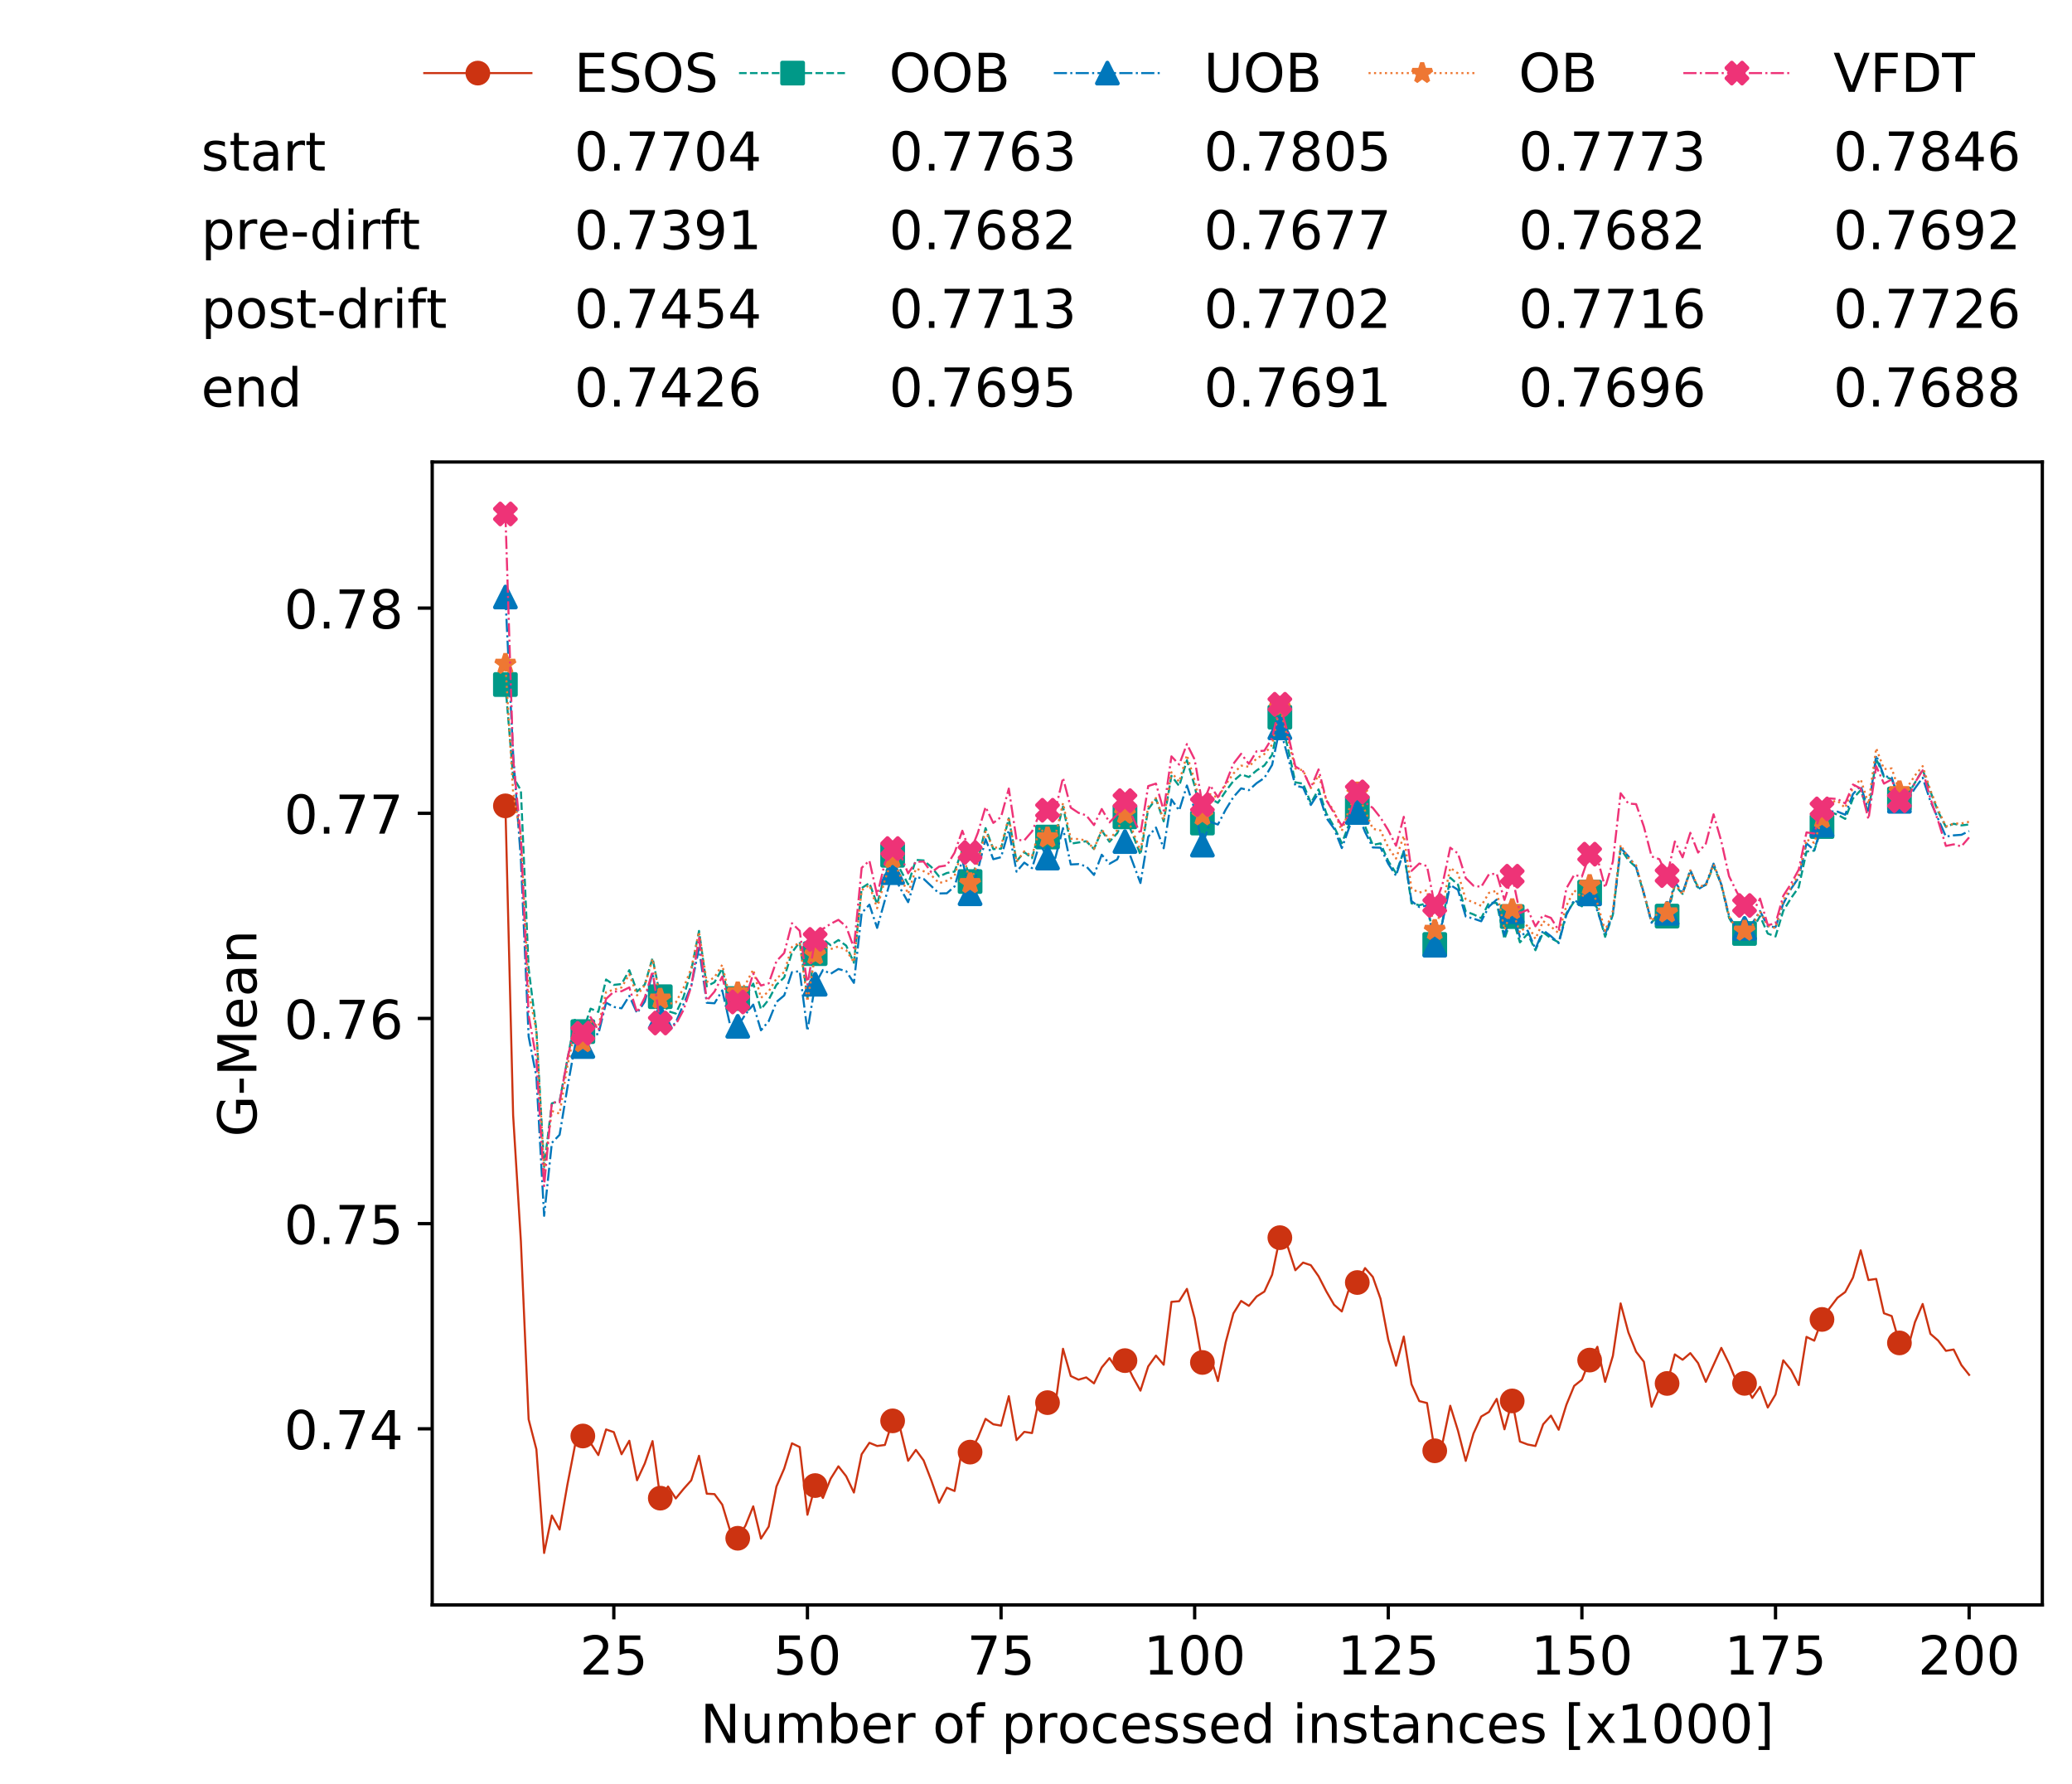 <?xml version="1.0" encoding="utf-8" standalone="no"?>
<!DOCTYPE svg PUBLIC "-//W3C//DTD SVG 1.1//EN"
  "http://www.w3.org/Graphics/SVG/1.1/DTD/svg11.dtd">
<!-- Created with matplotlib (https://matplotlib.org/) -->
<svg height="432.615pt" version="1.1" viewBox="0 0 502.65 432.615" width="502.65pt" xmlns="http://www.w3.org/2000/svg" xmlns:xlink="http://www.w3.org/1999/xlink">
 <defs>
  <style type="text/css">
*{stroke-linecap:butt;stroke-linejoin:round;white-space:pre;}
  </style>
 </defs>
 <g id="figure_1">
  <g id="patch_1">
   <path d="M 0 432.615 
L 502.65 432.615 
L 502.65 0 
L 0 0 
z
" style="fill:#ffffff;"/>
  </g>
  <g id="axes_1">
   <g id="patch_2">
    <path d="M 104.85 389.252 
L 495.45 389.252 
L 495.45 112.052 
L 104.85 112.052 
z
" style="fill:#ffffff;"/>
   </g>
   <g id="matplotlib.axis_1">
    <g id="xtick_1">
     <g id="line2d_1">
      <defs>
       <path d="M 0 0 
L 0 3.5 
" id="m79c43d5f0e" style="stroke:#000000;stroke-width:0.8;"/>
      </defs>
      <g>
       <use style="stroke:#000000;stroke-width:0.8;" x="148.908" xlink:href="#m79c43d5f0e" y="389.252"/>
      </g>
     </g>
     <g id="text_1">
      <!-- 25 -->
      <defs>
       <path d="M 19.188 8.297 
L 53.609 8.297 
L 53.609 0 
L 7.328 0 
L 7.328 8.297 
Q 12.938 14.109 22.625 23.891 
Q 32.328 33.688 34.812 36.531 
Q 39.547 41.844 41.422 45.531 
Q 43.312 49.219 43.312 52.781 
Q 43.312 58.594 39.234 62.25 
Q 35.156 65.922 28.609 65.922 
Q 23.969 65.922 18.812 64.312 
Q 13.672 62.703 7.812 59.422 
L 7.812 69.391 
Q 13.766 71.781 18.938 73 
Q 24.125 74.219 28.422 74.219 
Q 39.75 74.219 46.484 68.547 
Q 53.219 62.891 53.219 53.422 
Q 53.219 48.922 51.531 44.891 
Q 49.859 40.875 45.406 35.406 
Q 44.188 33.984 37.641 27.219 
Q 31.109 20.453 19.188 8.297 
z
" id="DejaVuSans-50"/>
       <path d="M 10.797 72.906 
L 49.516 72.906 
L 49.516 64.594 
L 19.828 64.594 
L 19.828 46.734 
Q 21.969 47.469 24.109 47.828 
Q 26.266 48.188 28.422 48.188 
Q 40.625 48.188 47.75 41.5 
Q 54.891 34.812 54.891 23.391 
Q 54.891 11.625 47.562 5.094 
Q 40.234 -1.422 26.906 -1.422 
Q 22.312 -1.422 17.547 -0.641 
Q 12.797 0.141 7.719 1.703 
L 7.719 11.625 
Q 12.109 9.234 16.797 8.062 
Q 21.484 6.891 26.703 6.891 
Q 35.156 6.891 40.078 11.328 
Q 45.016 15.766 45.016 23.391 
Q 45.016 31 40.078 35.438 
Q 35.156 39.891 26.703 39.891 
Q 22.75 39.891 18.812 39.016 
Q 14.891 38.141 10.797 36.281 
z
" id="DejaVuSans-53"/>
      </defs>
      <g transform="translate(140.636 406.13)scale(0.13 -0.13)">
       <use xlink:href="#DejaVuSans-50"/>
       <use x="63.623" xlink:href="#DejaVuSans-53"/>
      </g>
     </g>
    </g>
    <g id="xtick_2">
     <g id="line2d_2">
      <g>
       <use style="stroke:#000000;stroke-width:0.8;" x="195.877" xlink:href="#m79c43d5f0e" y="389.252"/>
      </g>
     </g>
     <g id="text_2">
      <!-- 50 -->
      <defs>
       <path d="M 31.781 66.406 
Q 24.172 66.406 20.328 58.906 
Q 16.5 51.422 16.5 36.375 
Q 16.5 21.391 20.328 13.891 
Q 24.172 6.391 31.781 6.391 
Q 39.453 6.391 43.281 13.891 
Q 47.125 21.391 47.125 36.375 
Q 47.125 51.422 43.281 58.906 
Q 39.453 66.406 31.781 66.406 
z
M 31.781 74.219 
Q 44.047 74.219 50.516 64.516 
Q 56.984 54.828 56.984 36.375 
Q 56.984 17.969 50.516 8.266 
Q 44.047 -1.422 31.781 -1.422 
Q 19.531 -1.422 13.062 8.266 
Q 6.594 17.969 6.594 36.375 
Q 6.594 54.828 13.062 64.516 
Q 19.531 74.219 31.781 74.219 
z
" id="DejaVuSans-48"/>
      </defs>
      <g transform="translate(187.606 406.13)scale(0.13 -0.13)">
       <use xlink:href="#DejaVuSans-53"/>
       <use x="63.623" xlink:href="#DejaVuSans-48"/>
      </g>
     </g>
    </g>
    <g id="xtick_3">
     <g id="line2d_3">
      <g>
       <use style="stroke:#000000;stroke-width:0.8;" x="242.847" xlink:href="#m79c43d5f0e" y="389.252"/>
      </g>
     </g>
     <g id="text_3">
      <!-- 75 -->
      <defs>
       <path d="M 8.203 72.906 
L 55.078 72.906 
L 55.078 68.703 
L 28.609 0 
L 18.312 0 
L 43.219 64.594 
L 8.203 64.594 
z
" id="DejaVuSans-55"/>
      </defs>
      <g transform="translate(234.576 406.13)scale(0.13 -0.13)">
       <use xlink:href="#DejaVuSans-55"/>
       <use x="63.623" xlink:href="#DejaVuSans-53"/>
      </g>
     </g>
    </g>
    <g id="xtick_4">
     <g id="line2d_4">
      <g>
       <use style="stroke:#000000;stroke-width:0.8;" x="289.817" xlink:href="#m79c43d5f0e" y="389.252"/>
      </g>
     </g>
     <g id="text_4">
      <!-- 100 -->
      <defs>
       <path d="M 12.406 8.297 
L 28.516 8.297 
L 28.516 63.922 
L 10.984 60.406 
L 10.984 69.391 
L 28.422 72.906 
L 38.281 72.906 
L 38.281 8.297 
L 54.391 8.297 
L 54.391 0 
L 12.406 0 
z
" id="DejaVuSans-49"/>
      </defs>
      <g transform="translate(277.41 406.13)scale(0.13 -0.13)">
       <use xlink:href="#DejaVuSans-49"/>
       <use x="63.623" xlink:href="#DejaVuSans-48"/>
       <use x="127.246" xlink:href="#DejaVuSans-48"/>
      </g>
     </g>
    </g>
    <g id="xtick_5">
     <g id="line2d_5">
      <g>
       <use style="stroke:#000000;stroke-width:0.8;" x="336.786" xlink:href="#m79c43d5f0e" y="389.252"/>
      </g>
     </g>
     <g id="text_5">
      <!-- 125 -->
      <g transform="translate(324.379 406.13)scale(0.13 -0.13)">
       <use xlink:href="#DejaVuSans-49"/>
       <use x="63.623" xlink:href="#DejaVuSans-50"/>
       <use x="127.246" xlink:href="#DejaVuSans-53"/>
      </g>
     </g>
    </g>
    <g id="xtick_6">
     <g id="line2d_6">
      <g>
       <use style="stroke:#000000;stroke-width:0.8;" x="383.756" xlink:href="#m79c43d5f0e" y="389.252"/>
      </g>
     </g>
     <g id="text_6">
      <!-- 150 -->
      <g transform="translate(371.349 406.13)scale(0.13 -0.13)">
       <use xlink:href="#DejaVuSans-49"/>
       <use x="63.623" xlink:href="#DejaVuSans-53"/>
       <use x="127.246" xlink:href="#DejaVuSans-48"/>
      </g>
     </g>
    </g>
    <g id="xtick_7">
     <g id="line2d_7">
      <g>
       <use style="stroke:#000000;stroke-width:0.8;" x="430.726" xlink:href="#m79c43d5f0e" y="389.252"/>
      </g>
     </g>
     <g id="text_7">
      <!-- 175 -->
      <g transform="translate(418.319 406.13)scale(0.13 -0.13)">
       <use xlink:href="#DejaVuSans-49"/>
       <use x="63.623" xlink:href="#DejaVuSans-55"/>
       <use x="127.246" xlink:href="#DejaVuSans-53"/>
      </g>
     </g>
    </g>
    <g id="xtick_8">
     <g id="line2d_8">
      <g>
       <use style="stroke:#000000;stroke-width:0.8;" x="477.695" xlink:href="#m79c43d5f0e" y="389.252"/>
      </g>
     </g>
     <g id="text_8">
      <!-- 200 -->
      <g transform="translate(465.289 406.13)scale(0.13 -0.13)">
       <use xlink:href="#DejaVuSans-50"/>
       <use x="63.623" xlink:href="#DejaVuSans-48"/>
       <use x="127.246" xlink:href="#DejaVuSans-48"/>
      </g>
     </g>
    </g>
    <g id="text_9">
     <!-- Number of processed instances [x1000] -->
     <defs>
      <path d="M 9.812 72.906 
L 23.094 72.906 
L 55.422 11.922 
L 55.422 72.906 
L 64.984 72.906 
L 64.984 0 
L 51.703 0 
L 19.391 60.984 
L 19.391 0 
L 9.812 0 
z
" id="DejaVuSans-78"/>
      <path d="M 8.5 21.578 
L 8.5 54.688 
L 17.484 54.688 
L 17.484 21.922 
Q 17.484 14.156 20.5 10.266 
Q 23.531 6.391 29.594 6.391 
Q 36.859 6.391 41.078 11.031 
Q 45.312 15.672 45.312 23.688 
L 45.312 54.688 
L 54.297 54.688 
L 54.297 0 
L 45.312 0 
L 45.312 8.406 
Q 42.047 3.422 37.719 1 
Q 33.406 -1.422 27.688 -1.422 
Q 18.266 -1.422 13.375 4.438 
Q 8.5 10.297 8.5 21.578 
z
M 31.109 56 
z
" id="DejaVuSans-117"/>
      <path d="M 52 44.188 
Q 55.375 50.25 60.062 53.125 
Q 64.75 56 71.094 56 
Q 79.641 56 84.281 50.016 
Q 88.922 44.047 88.922 33.016 
L 88.922 0 
L 79.891 0 
L 79.891 32.719 
Q 79.891 40.578 77.094 44.375 
Q 74.312 48.188 68.609 48.188 
Q 61.625 48.188 57.562 43.547 
Q 53.516 38.922 53.516 30.906 
L 53.516 0 
L 44.484 0 
L 44.484 32.719 
Q 44.484 40.625 41.703 44.406 
Q 38.922 48.188 33.109 48.188 
Q 26.219 48.188 22.156 43.531 
Q 18.109 38.875 18.109 30.906 
L 18.109 0 
L 9.078 0 
L 9.078 54.688 
L 18.109 54.688 
L 18.109 46.188 
Q 21.188 51.219 25.484 53.609 
Q 29.781 56 35.688 56 
Q 41.656 56 45.828 52.969 
Q 50 49.953 52 44.188 
z
" id="DejaVuSans-109"/>
      <path d="M 48.688 27.297 
Q 48.688 37.203 44.609 42.844 
Q 40.531 48.484 33.406 48.484 
Q 26.266 48.484 22.188 42.844 
Q 18.109 37.203 18.109 27.297 
Q 18.109 17.391 22.188 11.75 
Q 26.266 6.109 33.406 6.109 
Q 40.531 6.109 44.609 11.75 
Q 48.688 17.391 48.688 27.297 
z
M 18.109 46.391 
Q 20.953 51.266 25.266 53.625 
Q 29.594 56 35.594 56 
Q 45.562 56 51.781 48.094 
Q 58.016 40.188 58.016 27.297 
Q 58.016 14.406 51.781 6.484 
Q 45.562 -1.422 35.594 -1.422 
Q 29.594 -1.422 25.266 0.953 
Q 20.953 3.328 18.109 8.203 
L 18.109 0 
L 9.078 0 
L 9.078 75.984 
L 18.109 75.984 
z
" id="DejaVuSans-98"/>
      <path d="M 56.203 29.594 
L 56.203 25.203 
L 14.891 25.203 
Q 15.484 15.922 20.484 11.062 
Q 25.484 6.203 34.422 6.203 
Q 39.594 6.203 44.453 7.469 
Q 49.312 8.734 54.109 11.281 
L 54.109 2.781 
Q 49.266 0.734 44.188 -0.344 
Q 39.109 -1.422 33.891 -1.422 
Q 20.797 -1.422 13.156 6.188 
Q 5.516 13.812 5.516 26.812 
Q 5.516 40.234 12.766 48.109 
Q 20.016 56 32.328 56 
Q 43.359 56 49.781 48.891 
Q 56.203 41.797 56.203 29.594 
z
M 47.219 32.234 
Q 47.125 39.594 43.094 43.984 
Q 39.062 48.391 32.422 48.391 
Q 24.906 48.391 20.391 44.141 
Q 15.875 39.891 15.188 32.172 
z
" id="DejaVuSans-101"/>
      <path d="M 41.109 46.297 
Q 39.594 47.172 37.812 47.578 
Q 36.031 48 33.891 48 
Q 26.266 48 22.188 43.047 
Q 18.109 38.094 18.109 28.812 
L 18.109 0 
L 9.078 0 
L 9.078 54.688 
L 18.109 54.688 
L 18.109 46.188 
Q 20.953 51.172 25.484 53.578 
Q 30.031 56 36.531 56 
Q 37.453 56 38.578 55.875 
Q 39.703 55.766 41.062 55.516 
z
" id="DejaVuSans-114"/>
      <path id="DejaVuSans-32"/>
      <path d="M 30.609 48.391 
Q 23.391 48.391 19.188 42.75 
Q 14.984 37.109 14.984 27.297 
Q 14.984 17.484 19.156 11.844 
Q 23.344 6.203 30.609 6.203 
Q 37.797 6.203 41.984 11.859 
Q 46.188 17.531 46.188 27.297 
Q 46.188 37.016 41.984 42.703 
Q 37.797 48.391 30.609 48.391 
z
M 30.609 56 
Q 42.328 56 49.016 48.375 
Q 55.719 40.766 55.719 27.297 
Q 55.719 13.875 49.016 6.219 
Q 42.328 -1.422 30.609 -1.422 
Q 18.844 -1.422 12.172 6.219 
Q 5.516 13.875 5.516 27.297 
Q 5.516 40.766 12.172 48.375 
Q 18.844 56 30.609 56 
z
" id="DejaVuSans-111"/>
      <path d="M 37.109 75.984 
L 37.109 68.5 
L 28.516 68.5 
Q 23.688 68.5 21.797 66.547 
Q 19.922 64.594 19.922 59.516 
L 19.922 54.688 
L 34.719 54.688 
L 34.719 47.703 
L 19.922 47.703 
L 19.922 0 
L 10.891 0 
L 10.891 47.703 
L 2.297 47.703 
L 2.297 54.688 
L 10.891 54.688 
L 10.891 58.5 
Q 10.891 67.625 15.141 71.797 
Q 19.391 75.984 28.609 75.984 
z
" id="DejaVuSans-102"/>
      <path d="M 18.109 8.203 
L 18.109 -20.797 
L 9.078 -20.797 
L 9.078 54.688 
L 18.109 54.688 
L 18.109 46.391 
Q 20.953 51.266 25.266 53.625 
Q 29.594 56 35.594 56 
Q 45.562 56 51.781 48.094 
Q 58.016 40.188 58.016 27.297 
Q 58.016 14.406 51.781 6.484 
Q 45.562 -1.422 35.594 -1.422 
Q 29.594 -1.422 25.266 0.953 
Q 20.953 3.328 18.109 8.203 
z
M 48.688 27.297 
Q 48.688 37.203 44.609 42.844 
Q 40.531 48.484 33.406 48.484 
Q 26.266 48.484 22.188 42.844 
Q 18.109 37.203 18.109 27.297 
Q 18.109 17.391 22.188 11.75 
Q 26.266 6.109 33.406 6.109 
Q 40.531 6.109 44.609 11.75 
Q 48.688 17.391 48.688 27.297 
z
" id="DejaVuSans-112"/>
      <path d="M 48.781 52.594 
L 48.781 44.188 
Q 44.969 46.297 41.141 47.344 
Q 37.312 48.391 33.406 48.391 
Q 24.656 48.391 19.812 42.844 
Q 14.984 37.312 14.984 27.297 
Q 14.984 17.281 19.812 11.734 
Q 24.656 6.203 33.406 6.203 
Q 37.312 6.203 41.141 7.25 
Q 44.969 8.297 48.781 10.406 
L 48.781 2.094 
Q 45.016 0.344 40.984 -0.531 
Q 36.969 -1.422 32.422 -1.422 
Q 20.062 -1.422 12.781 6.344 
Q 5.516 14.109 5.516 27.297 
Q 5.516 40.672 12.859 48.328 
Q 20.219 56 33.016 56 
Q 37.156 56 41.109 55.141 
Q 45.062 54.297 48.781 52.594 
z
" id="DejaVuSans-99"/>
      <path d="M 44.281 53.078 
L 44.281 44.578 
Q 40.484 46.531 36.375 47.5 
Q 32.281 48.484 27.875 48.484 
Q 21.188 48.484 17.844 46.438 
Q 14.5 44.391 14.5 40.281 
Q 14.5 37.156 16.891 35.375 
Q 19.281 33.594 26.516 31.984 
L 29.594 31.297 
Q 39.156 29.25 43.188 25.516 
Q 47.219 21.781 47.219 15.094 
Q 47.219 7.469 41.188 3.016 
Q 35.156 -1.422 24.609 -1.422 
Q 20.219 -1.422 15.453 -0.562 
Q 10.688 0.297 5.422 2 
L 5.422 11.281 
Q 10.406 8.688 15.234 7.391 
Q 20.062 6.109 24.812 6.109 
Q 31.156 6.109 34.562 8.281 
Q 37.984 10.453 37.984 14.406 
Q 37.984 18.062 35.516 20.016 
Q 33.062 21.969 24.703 23.781 
L 21.578 24.516 
Q 13.234 26.266 9.516 29.906 
Q 5.812 33.547 5.812 39.891 
Q 5.812 47.609 11.281 51.797 
Q 16.75 56 26.812 56 
Q 31.781 56 36.172 55.266 
Q 40.578 54.547 44.281 53.078 
z
" id="DejaVuSans-115"/>
      <path d="M 45.406 46.391 
L 45.406 75.984 
L 54.391 75.984 
L 54.391 0 
L 45.406 0 
L 45.406 8.203 
Q 42.578 3.328 38.25 0.953 
Q 33.938 -1.422 27.875 -1.422 
Q 17.969 -1.422 11.734 6.484 
Q 5.516 14.406 5.516 27.297 
Q 5.516 40.188 11.734 48.094 
Q 17.969 56 27.875 56 
Q 33.938 56 38.25 53.625 
Q 42.578 51.266 45.406 46.391 
z
M 14.797 27.297 
Q 14.797 17.391 18.875 11.75 
Q 22.953 6.109 30.078 6.109 
Q 37.203 6.109 41.297 11.75 
Q 45.406 17.391 45.406 27.297 
Q 45.406 37.203 41.297 42.844 
Q 37.203 48.484 30.078 48.484 
Q 22.953 48.484 18.875 42.844 
Q 14.797 37.203 14.797 27.297 
z
" id="DejaVuSans-100"/>
      <path d="M 9.422 54.688 
L 18.406 54.688 
L 18.406 0 
L 9.422 0 
z
M 9.422 75.984 
L 18.406 75.984 
L 18.406 64.594 
L 9.422 64.594 
z
" id="DejaVuSans-105"/>
      <path d="M 54.891 33.016 
L 54.891 0 
L 45.906 0 
L 45.906 32.719 
Q 45.906 40.484 42.875 44.328 
Q 39.844 48.188 33.797 48.188 
Q 26.516 48.188 22.312 43.547 
Q 18.109 38.922 18.109 30.906 
L 18.109 0 
L 9.078 0 
L 9.078 54.688 
L 18.109 54.688 
L 18.109 46.188 
Q 21.344 51.125 25.703 53.562 
Q 30.078 56 35.797 56 
Q 45.219 56 50.047 50.172 
Q 54.891 44.344 54.891 33.016 
z
" id="DejaVuSans-110"/>
      <path d="M 18.312 70.219 
L 18.312 54.688 
L 36.812 54.688 
L 36.812 47.703 
L 18.312 47.703 
L 18.312 18.016 
Q 18.312 11.328 20.141 9.422 
Q 21.969 7.516 27.594 7.516 
L 36.812 7.516 
L 36.812 0 
L 27.594 0 
Q 17.188 0 13.234 3.875 
Q 9.281 7.766 9.281 18.016 
L 9.281 47.703 
L 2.688 47.703 
L 2.688 54.688 
L 9.281 54.688 
L 9.281 70.219 
z
" id="DejaVuSans-116"/>
      <path d="M 34.281 27.484 
Q 23.391 27.484 19.188 25 
Q 14.984 22.516 14.984 16.5 
Q 14.984 11.719 18.141 8.906 
Q 21.297 6.109 26.703 6.109 
Q 34.188 6.109 38.703 11.406 
Q 43.219 16.703 43.219 25.484 
L 43.219 27.484 
z
M 52.203 31.203 
L 52.203 0 
L 43.219 0 
L 43.219 8.297 
Q 40.141 3.328 35.547 0.953 
Q 30.953 -1.422 24.312 -1.422 
Q 15.922 -1.422 10.953 3.297 
Q 6 8.016 6 15.922 
Q 6 25.141 12.172 29.828 
Q 18.359 34.516 30.609 34.516 
L 43.219 34.516 
L 43.219 35.406 
Q 43.219 41.609 39.141 45 
Q 35.062 48.391 27.688 48.391 
Q 23 48.391 18.547 47.266 
Q 14.109 46.141 10.016 43.891 
L 10.016 52.203 
Q 14.938 54.109 19.578 55.047 
Q 24.219 56 28.609 56 
Q 40.484 56 46.344 49.844 
Q 52.203 43.703 52.203 31.203 
z
" id="DejaVuSans-97"/>
      <path d="M 8.594 75.984 
L 29.297 75.984 
L 29.297 69 
L 17.578 69 
L 17.578 -6.203 
L 29.297 -6.203 
L 29.297 -13.188 
L 8.594 -13.188 
z
" id="DejaVuSans-91"/>
      <path d="M 54.891 54.688 
L 35.109 28.078 
L 55.906 0 
L 45.312 0 
L 29.391 21.484 
L 13.484 0 
L 2.875 0 
L 24.125 28.609 
L 4.688 54.688 
L 15.281 54.688 
L 29.781 35.203 
L 44.281 54.688 
z
" id="DejaVuSans-120"/>
      <path d="M 30.422 75.984 
L 30.422 -13.188 
L 9.719 -13.188 
L 9.719 -6.203 
L 21.391 -6.203 
L 21.391 69 
L 9.719 69 
L 9.719 75.984 
z
" id="DejaVuSans-93"/>
     </defs>
     <g transform="translate(169.881 422.711)scale(0.13 -0.13)">
      <use xlink:href="#DejaVuSans-78"/>
      <use x="74.805" xlink:href="#DejaVuSans-117"/>
      <use x="138.184" xlink:href="#DejaVuSans-109"/>
      <use x="235.596" xlink:href="#DejaVuSans-98"/>
      <use x="299.072" xlink:href="#DejaVuSans-101"/>
      <use x="360.596" xlink:href="#DejaVuSans-114"/>
      <use x="401.709" xlink:href="#DejaVuSans-32"/>
      <use x="433.496" xlink:href="#DejaVuSans-111"/>
      <use x="494.678" xlink:href="#DejaVuSans-102"/>
      <use x="529.883" xlink:href="#DejaVuSans-32"/>
      <use x="561.67" xlink:href="#DejaVuSans-112"/>
      <use x="625.146" xlink:href="#DejaVuSans-114"/>
      <use x="666.229" xlink:href="#DejaVuSans-111"/>
      <use x="727.41" xlink:href="#DejaVuSans-99"/>
      <use x="782.391" xlink:href="#DejaVuSans-101"/>
      <use x="843.914" xlink:href="#DejaVuSans-115"/>
      <use x="896.014" xlink:href="#DejaVuSans-115"/>
      <use x="948.113" xlink:href="#DejaVuSans-101"/>
      <use x="1009.637" xlink:href="#DejaVuSans-100"/>
      <use x="1073.113" xlink:href="#DejaVuSans-32"/>
      <use x="1104.9" xlink:href="#DejaVuSans-105"/>
      <use x="1132.684" xlink:href="#DejaVuSans-110"/>
      <use x="1196.062" xlink:href="#DejaVuSans-115"/>
      <use x="1248.162" xlink:href="#DejaVuSans-116"/>
      <use x="1287.371" xlink:href="#DejaVuSans-97"/>
      <use x="1348.65" xlink:href="#DejaVuSans-110"/>
      <use x="1412.029" xlink:href="#DejaVuSans-99"/>
      <use x="1467.01" xlink:href="#DejaVuSans-101"/>
      <use x="1528.533" xlink:href="#DejaVuSans-115"/>
      <use x="1580.633" xlink:href="#DejaVuSans-32"/>
      <use x="1612.42" xlink:href="#DejaVuSans-91"/>
      <use x="1651.434" xlink:href="#DejaVuSans-120"/>
      <use x="1710.613" xlink:href="#DejaVuSans-49"/>
      <use x="1774.236" xlink:href="#DejaVuSans-48"/>
      <use x="1837.859" xlink:href="#DejaVuSans-48"/>
      <use x="1901.482" xlink:href="#DejaVuSans-48"/>
      <use x="1965.105" xlink:href="#DejaVuSans-93"/>
     </g>
    </g>
   </g>
   <g id="matplotlib.axis_2">
    <g id="ytick_1">
     <g id="line2d_9">
      <defs>
       <path d="M 0 0 
L -3.5 0 
" id="m25222eb218" style="stroke:#000000;stroke-width:0.8;"/>
      </defs>
      <g>
       <use style="stroke:#000000;stroke-width:0.8;" x="104.85" xlink:href="#m25222eb218" y="346.537"/>
      </g>
     </g>
     <g id="text_10">
      <!-- 0.74 -->
      <defs>
       <path d="M 10.688 12.406 
L 21 12.406 
L 21 0 
L 10.688 0 
z
" id="DejaVuSans-46"/>
       <path d="M 37.797 64.312 
L 12.891 25.391 
L 37.797 25.391 
z
M 35.203 72.906 
L 47.609 72.906 
L 47.609 25.391 
L 58.016 25.391 
L 58.016 17.188 
L 47.609 17.188 
L 47.609 0 
L 37.797 0 
L 37.797 17.188 
L 4.891 17.188 
L 4.891 26.703 
z
" id="DejaVuSans-52"/>
      </defs>
      <g transform="translate(68.905 351.475)scale(0.13 -0.13)">
       <use xlink:href="#DejaVuSans-48"/>
       <use x="63.623" xlink:href="#DejaVuSans-46"/>
       <use x="95.41" xlink:href="#DejaVuSans-55"/>
       <use x="159.033" xlink:href="#DejaVuSans-52"/>
      </g>
     </g>
    </g>
    <g id="ytick_2">
     <g id="line2d_10">
      <g>
       <use style="stroke:#000000;stroke-width:0.8;" x="104.85" xlink:href="#m25222eb218" y="296.774"/>
      </g>
     </g>
     <g id="text_11">
      <!-- 0.75 -->
      <g transform="translate(68.905 301.713)scale(0.13 -0.13)">
       <use xlink:href="#DejaVuSans-48"/>
       <use x="63.623" xlink:href="#DejaVuSans-46"/>
       <use x="95.41" xlink:href="#DejaVuSans-55"/>
       <use x="159.033" xlink:href="#DejaVuSans-53"/>
      </g>
     </g>
    </g>
    <g id="ytick_3">
     <g id="line2d_11">
      <g>
       <use style="stroke:#000000;stroke-width:0.8;" x="104.85" xlink:href="#m25222eb218" y="247.012"/>
      </g>
     </g>
     <g id="text_12">
      <!-- 0.76 -->
      <defs>
       <path d="M 33.016 40.375 
Q 26.375 40.375 22.484 35.828 
Q 18.609 31.297 18.609 23.391 
Q 18.609 15.531 22.484 10.953 
Q 26.375 6.391 33.016 6.391 
Q 39.656 6.391 43.531 10.953 
Q 47.406 15.531 47.406 23.391 
Q 47.406 31.297 43.531 35.828 
Q 39.656 40.375 33.016 40.375 
z
M 52.594 71.297 
L 52.594 62.312 
Q 48.875 64.062 45.094 64.984 
Q 41.312 65.922 37.594 65.922 
Q 27.828 65.922 22.672 59.328 
Q 17.531 52.734 16.797 39.406 
Q 19.672 43.656 24.016 45.922 
Q 28.375 48.188 33.594 48.188 
Q 44.578 48.188 50.953 41.516 
Q 57.328 34.859 57.328 23.391 
Q 57.328 12.156 50.688 5.359 
Q 44.047 -1.422 33.016 -1.422 
Q 20.359 -1.422 13.672 8.266 
Q 6.984 17.969 6.984 36.375 
Q 6.984 53.656 15.188 63.938 
Q 23.391 74.219 37.203 74.219 
Q 40.922 74.219 44.703 73.484 
Q 48.484 72.75 52.594 71.297 
z
" id="DejaVuSans-54"/>
      </defs>
      <g transform="translate(68.905 251.951)scale(0.13 -0.13)">
       <use xlink:href="#DejaVuSans-48"/>
       <use x="63.623" xlink:href="#DejaVuSans-46"/>
       <use x="95.41" xlink:href="#DejaVuSans-55"/>
       <use x="159.033" xlink:href="#DejaVuSans-54"/>
      </g>
     </g>
    </g>
    <g id="ytick_4">
     <g id="line2d_12">
      <g>
       <use style="stroke:#000000;stroke-width:0.8;" x="104.85" xlink:href="#m25222eb218" y="197.25"/>
      </g>
     </g>
     <g id="text_13">
      <!-- 0.77 -->
      <g transform="translate(68.905 202.189)scale(0.13 -0.13)">
       <use xlink:href="#DejaVuSans-48"/>
       <use x="63.623" xlink:href="#DejaVuSans-46"/>
       <use x="95.41" xlink:href="#DejaVuSans-55"/>
       <use x="159.033" xlink:href="#DejaVuSans-55"/>
      </g>
     </g>
    </g>
    <g id="ytick_5">
     <g id="line2d_13">
      <g>
       <use style="stroke:#000000;stroke-width:0.8;" x="104.85" xlink:href="#m25222eb218" y="147.488"/>
      </g>
     </g>
     <g id="text_14">
      <!-- 0.78 -->
      <defs>
       <path d="M 31.781 34.625 
Q 24.75 34.625 20.719 30.859 
Q 16.703 27.094 16.703 20.516 
Q 16.703 13.922 20.719 10.156 
Q 24.75 6.391 31.781 6.391 
Q 38.812 6.391 42.859 10.172 
Q 46.922 13.969 46.922 20.516 
Q 46.922 27.094 42.891 30.859 
Q 38.875 34.625 31.781 34.625 
z
M 21.922 38.812 
Q 15.578 40.375 12.031 44.719 
Q 8.5 49.078 8.5 55.328 
Q 8.5 64.062 14.719 69.141 
Q 20.953 74.219 31.781 74.219 
Q 42.672 74.219 48.875 69.141 
Q 55.078 64.062 55.078 55.328 
Q 55.078 49.078 51.531 44.719 
Q 48 40.375 41.703 38.812 
Q 48.828 37.156 52.797 32.312 
Q 56.781 27.484 56.781 20.516 
Q 56.781 9.906 50.312 4.234 
Q 43.844 -1.422 31.781 -1.422 
Q 19.734 -1.422 13.25 4.234 
Q 6.781 9.906 6.781 20.516 
Q 6.781 27.484 10.781 32.312 
Q 14.797 37.156 21.922 38.812 
z
M 18.312 54.391 
Q 18.312 48.734 21.844 45.562 
Q 25.391 42.391 31.781 42.391 
Q 38.141 42.391 41.719 45.562 
Q 45.312 48.734 45.312 54.391 
Q 45.312 60.062 41.719 63.234 
Q 38.141 66.406 31.781 66.406 
Q 25.391 66.406 21.844 63.234 
Q 18.312 60.062 18.312 54.391 
z
" id="DejaVuSans-56"/>
      </defs>
      <g transform="translate(68.905 152.427)scale(0.13 -0.13)">
       <use xlink:href="#DejaVuSans-48"/>
       <use x="63.623" xlink:href="#DejaVuSans-46"/>
       <use x="95.41" xlink:href="#DejaVuSans-55"/>
       <use x="159.033" xlink:href="#DejaVuSans-56"/>
      </g>
     </g>
    </g>
    <g id="text_15">
     <!-- G-Mean -->
     <defs>
      <path d="M 59.516 10.406 
L 59.516 29.984 
L 43.406 29.984 
L 43.406 38.094 
L 69.281 38.094 
L 69.281 6.781 
Q 63.578 2.734 56.688 0.656 
Q 49.812 -1.422 42 -1.422 
Q 24.906 -1.422 15.25 8.562 
Q 5.609 18.562 5.609 36.375 
Q 5.609 54.25 15.25 64.234 
Q 24.906 74.219 42 74.219 
Q 49.125 74.219 55.547 72.453 
Q 61.969 70.703 67.391 67.281 
L 67.391 56.781 
Q 61.922 61.422 55.766 63.766 
Q 49.609 66.109 42.828 66.109 
Q 29.438 66.109 22.719 58.641 
Q 16.016 51.172 16.016 36.375 
Q 16.016 21.625 22.719 14.156 
Q 29.438 6.688 42.828 6.688 
Q 48.047 6.688 52.141 7.594 
Q 56.25 8.5 59.516 10.406 
z
" id="DejaVuSans-71"/>
      <path d="M 4.891 31.391 
L 31.203 31.391 
L 31.203 23.391 
L 4.891 23.391 
z
" id="DejaVuSans-45"/>
      <path d="M 9.812 72.906 
L 24.516 72.906 
L 43.109 23.297 
L 61.812 72.906 
L 76.516 72.906 
L 76.516 0 
L 66.891 0 
L 66.891 64.016 
L 48.094 14.016 
L 38.188 14.016 
L 19.391 64.016 
L 19.391 0 
L 9.812 0 
z
" id="DejaVuSans-77"/>
     </defs>
     <g transform="translate(62.201 275.744)rotate(-90)scale(0.13 -0.13)">
      <use xlink:href="#DejaVuSans-71"/>
      <use x="77.49" xlink:href="#DejaVuSans-45"/>
      <use x="113.574" xlink:href="#DejaVuSans-77"/>
      <use x="199.854" xlink:href="#DejaVuSans-101"/>
      <use x="261.377" xlink:href="#DejaVuSans-97"/>
      <use x="322.656" xlink:href="#DejaVuSans-110"/>
     </g>
    </g>
   </g>
   <g id="line2d_14"/>
   <g id="line2d_15"/>
   <g id="line2d_16"/>
   <g id="line2d_17"/>
   <g id="line2d_18"/>
   <g id="line2d_19">
    <path clip-path="url(#p2c662d48b1)" d="M 122.605 195.45 
L 124.483 270.513 
L 126.362 301.07 
L 128.241 344.241 
L 130.12 351.509 
L 131.998 376.652 
L 133.877 367.564 
L 135.756 370.966 
L 137.635 360.146 
L 139.514 350.425 
L 141.392 348.279 
L 143.271 349.982 
L 145.15 352.905 
L 147.029 346.689 
L 148.908 347.347 
L 150.786 352.704 
L 152.665 349.43 
L 154.544 359.015 
L 156.423 354.938 
L 158.302 349.512 
L 160.18 363.357 
L 162.059 360.53 
L 163.938 363.425 
L 165.817 361.134 
L 167.695 359.028 
L 169.574 353.076 
L 171.453 362.272 
L 173.332 362.376 
L 175.211 364.923 
L 177.089 371.149 
L 178.968 373.081 
L 180.847 370.012 
L 182.726 365.336 
L 184.605 373.161 
L 186.483 370.253 
L 188.362 360.534 
L 190.241 356.178 
L 192.12 350.051 
L 193.998 350.962 
L 195.877 367.38 
L 197.756 360.302 
L 199.635 363.311 
L 201.514 358.622 
L 203.392 355.631 
L 205.271 358.034 
L 207.15 361.991 
L 209.029 352.71 
L 210.908 349.925 
L 212.786 350.696 
L 214.665 350.452 
L 216.544 344.609 
L 218.423 346.62 
L 220.302 354.293 
L 222.18 351.647 
L 224.059 354.199 
L 225.938 359.083 
L 227.817 364.472 
L 229.695 360.825 
L 231.574 361.619 
L 233.453 351.221 
L 235.332 352.187 
L 237.211 348.714 
L 239.089 344.122 
L 240.968 345.437 
L 242.847 345.766 
L 244.726 338.619 
L 246.605 349.285 
L 248.483 347.274 
L 250.362 347.566 
L 252.241 338.49 
L 254.12 340.187 
L 255.998 340.849 
L 257.877 327.124 
L 259.756 333.732 
L 261.635 334.621 
L 263.514 334.065 
L 265.392 335.517 
L 267.271 331.65 
L 269.15 329.389 
L 271.029 332.14 
L 272.908 329.996 
L 274.786 333.906 
L 276.665 337.281 
L 278.544 331.402 
L 280.423 328.778 
L 282.302 331.001 
L 284.18 315.747 
L 286.059 315.579 
L 287.938 312.597 
L 289.817 319.771 
L 291.695 330.445 
L 293.574 328.843 
L 295.453 334.952 
L 297.332 325.612 
L 299.211 318.553 
L 301.089 315.519 
L 302.968 316.712 
L 304.847 314.442 
L 306.726 313.255 
L 308.605 309.169 
L 310.483 300.176 
L 312.362 302.247 
L 314.241 308.074 
L 316.12 306.222 
L 317.998 306.855 
L 319.877 309.545 
L 321.756 313.211 
L 323.635 316.449 
L 325.514 318.075 
L 327.392 312.194 
L 329.271 311.054 
L 331.15 307.551 
L 333.029 309.691 
L 334.908 315.009 
L 336.786 324.94 
L 338.665 331.238 
L 340.544 324.157 
L 342.423 335.73 
L 344.302 339.813 
L 346.18 340.279 
L 348.059 351.866 
L 349.938 350 
L 351.817 340.943 
L 353.695 346.995 
L 355.574 354.317 
L 357.453 347.686 
L 359.332 343.564 
L 361.211 342.449 
L 363.089 339.276 
L 364.968 346.656 
L 366.847 339.773 
L 368.726 349.627 
L 370.605 350.338 
L 372.483 350.702 
L 374.362 345.435 
L 376.241 343.339 
L 378.12 346.761 
L 379.998 340.692 
L 381.877 336.132 
L 383.756 334.629 
L 385.635 329.867 
L 387.514 326.638 
L 389.392 335.149 
L 391.271 328.843 
L 393.15 316.119 
L 395.029 323.15 
L 396.908 327.854 
L 398.786 330.267 
L 400.665 341.18 
L 402.544 336.759 
L 404.423 335.533 
L 406.302 328.486 
L 408.18 329.787 
L 410.059 328.18 
L 411.938 330.595 
L 413.817 335.15 
L 417.574 326.903 
L 419.453 330.708 
L 421.332 335.264 
L 423.211 335.512 
L 425.089 339.049 
L 426.968 336.354 
L 428.847 341.368 
L 430.726 338.212 
L 432.605 329.92 
L 434.483 332.24 
L 436.362 335.921 
L 438.241 324.24 
L 440.12 325.157 
L 441.998 320.008 
L 443.877 317.229 
L 445.756 314.752 
L 447.635 313.36 
L 449.514 309.86 
L 451.392 303.244 
L 453.271 310.455 
L 455.15 310.181 
L 457.029 318.513 
L 458.908 319.192 
L 460.786 325.705 
L 462.665 327.647 
L 464.544 320.69 
L 466.423 316.254 
L 468.302 323.501 
L 470.18 325.141 
L 472.059 327.623 
L 473.938 327.303 
L 475.817 331.079 
L 477.695 333.452 
L 477.695 333.452 
" style="fill:none;stroke:#cc3311;stroke-linecap:square;stroke-width:0.5;"/>
    <defs>
     <path d="M 0 2.5 
C 0.663 2.5 1.299 2.237 1.768 1.768 
C 2.237 1.299 2.5 0.663 2.5 0 
C 2.5 -0.663 2.237 -1.299 1.768 -1.768 
C 1.299 -2.237 0.663 -2.5 0 -2.5 
C -0.663 -2.5 -1.299 -2.237 -1.768 -1.768 
C -2.237 -1.299 -2.5 -0.663 -2.5 0 
C -2.5 0.663 -2.237 1.299 -1.768 1.768 
C -1.299 2.237 -0.663 2.5 0 2.5 
z
" id="me9841ddc41" style="stroke:#cc3311;"/>
    </defs>
    <g clip-path="url(#p2c662d48b1)">
     <use style="fill:#cc3311;stroke:#cc3311;" x="122.605" xlink:href="#me9841ddc41" y="195.45"/>
     <use style="fill:#cc3311;stroke:#cc3311;" x="141.392" xlink:href="#me9841ddc41" y="348.279"/>
     <use style="fill:#cc3311;stroke:#cc3311;" x="160.18" xlink:href="#me9841ddc41" y="363.357"/>
     <use style="fill:#cc3311;stroke:#cc3311;" x="178.968" xlink:href="#me9841ddc41" y="373.081"/>
     <use style="fill:#cc3311;stroke:#cc3311;" x="197.756" xlink:href="#me9841ddc41" y="360.302"/>
     <use style="fill:#cc3311;stroke:#cc3311;" x="216.544" xlink:href="#me9841ddc41" y="344.609"/>
     <use style="fill:#cc3311;stroke:#cc3311;" x="235.332" xlink:href="#me9841ddc41" y="352.187"/>
     <use style="fill:#cc3311;stroke:#cc3311;" x="254.12" xlink:href="#me9841ddc41" y="340.187"/>
     <use style="fill:#cc3311;stroke:#cc3311;" x="272.908" xlink:href="#me9841ddc41" y="329.996"/>
     <use style="fill:#cc3311;stroke:#cc3311;" x="291.695" xlink:href="#me9841ddc41" y="330.445"/>
     <use style="fill:#cc3311;stroke:#cc3311;" x="310.483" xlink:href="#me9841ddc41" y="300.176"/>
     <use style="fill:#cc3311;stroke:#cc3311;" x="329.271" xlink:href="#me9841ddc41" y="311.054"/>
     <use style="fill:#cc3311;stroke:#cc3311;" x="348.059" xlink:href="#me9841ddc41" y="351.866"/>
     <use style="fill:#cc3311;stroke:#cc3311;" x="366.847" xlink:href="#me9841ddc41" y="339.773"/>
     <use style="fill:#cc3311;stroke:#cc3311;" x="385.635" xlink:href="#me9841ddc41" y="329.867"/>
     <use style="fill:#cc3311;stroke:#cc3311;" x="404.423" xlink:href="#me9841ddc41" y="335.533"/>
     <use style="fill:#cc3311;stroke:#cc3311;" x="423.211" xlink:href="#me9841ddc41" y="335.512"/>
     <use style="fill:#cc3311;stroke:#cc3311;" x="441.998" xlink:href="#me9841ddc41" y="320.008"/>
     <use style="fill:#cc3311;stroke:#cc3311;" x="460.786" xlink:href="#me9841ddc41" y="325.705"/>
    </g>
   </g>
   <g id="line2d_20"/>
   <g id="line2d_21"/>
   <g id="line2d_22"/>
   <g id="line2d_23"/>
   <g id="line2d_24">
    <path clip-path="url(#p2c662d48b1)" d="M 122.605 166.023 
L 124.483 188.439 
L 126.362 191.692 
L 128.241 234.904 
L 130.12 249.84 
L 131.998 283.019 
L 133.877 267.602 
L 135.756 267.054 
L 139.514 247.001 
L 141.392 250.199 
L 143.271 244.63 
L 145.15 245.417 
L 147.029 237.567 
L 148.908 238.864 
L 150.786 238.668 
L 152.665 235.301 
L 154.544 240.467 
L 156.423 238.79 
L 158.302 232.352 
L 160.18 241.734 
L 162.059 245.252 
L 163.938 245.817 
L 165.817 241.781 
L 167.695 235.347 
L 169.574 225.778 
L 171.453 239.214 
L 173.332 238.23 
L 175.211 234.912 
L 177.089 243.783 
L 178.968 242.187 
L 180.847 241.624 
L 182.726 238.558 
L 184.605 244.764 
L 186.483 242.444 
L 188.362 238.832 
L 190.241 237.06 
L 192.12 231.034 
L 193.998 228.47 
L 195.877 242.027 
L 197.756 231.289 
L 199.635 227.782 
L 201.514 229.251 
L 203.392 227.993 
L 205.271 229.348 
L 207.15 233.494 
L 209.029 215.386 
L 210.908 214.179 
L 212.786 219.282 
L 214.665 212.156 
L 216.544 207.438 
L 220.302 214.472 
L 222.18 208.561 
L 224.059 208.684 
L 225.938 210.281 
L 227.817 212.582 
L 229.695 211.731 
L 231.574 211.389 
L 233.453 206.027 
L 235.332 213.798 
L 237.211 208.721 
L 239.089 200.847 
L 240.968 205.943 
L 242.847 205.836 
L 244.726 198.489 
L 246.605 208.875 
L 248.483 206.675 
L 250.362 208.14 
L 252.241 201.145 
L 254.12 203.011 
L 255.998 203.015 
L 257.877 195.631 
L 259.756 204.622 
L 263.514 204.039 
L 265.392 205.911 
L 267.271 201.437 
L 269.15 204.159 
L 271.029 202.076 
L 272.908 198.117 
L 274.786 202.373 
L 276.665 207.312 
L 278.544 196.273 
L 280.423 193.756 
L 282.302 199.199 
L 284.18 188.168 
L 286.059 190.635 
L 287.938 184.384 
L 289.817 190.606 
L 291.695 199.61 
L 293.574 193.627 
L 295.453 194.711 
L 297.332 191.925 
L 299.211 189.417 
L 301.089 187.807 
L 302.968 188.459 
L 304.847 186.86 
L 306.726 185.643 
L 308.605 183.064 
L 310.483 173.949 
L 312.362 181.082 
L 314.241 189.745 
L 316.12 190.063 
L 317.998 194.767 
L 319.877 191.458 
L 321.756 197.275 
L 323.635 200.498 
L 325.514 204.519 
L 327.392 199.621 
L 329.271 195.873 
L 333.029 204.92 
L 334.908 204.548 
L 336.786 208.866 
L 338.665 211.755 
L 340.544 206.448 
L 342.423 219.096 
L 344.302 219.547 
L 346.18 219.083 
L 348.059 229.057 
L 349.938 223.43 
L 351.817 212.876 
L 353.695 214.555 
L 355.574 221.05 
L 357.453 221.769 
L 359.332 222.69 
L 361.211 218.918 
L 363.089 219.028 
L 364.968 227.735 
L 366.847 222.31 
L 368.726 228.55 
L 370.605 226.474 
L 372.483 230.462 
L 374.362 226.122 
L 376.241 227.559 
L 378.12 228.542 
L 379.998 221.479 
L 381.877 218.673 
L 383.756 219.816 
L 385.635 216.368 
L 387.514 220.468 
L 389.392 227.213 
L 391.271 221.832 
L 393.15 205.861 
L 395.029 208.602 
L 396.908 210.352 
L 398.786 216.793 
L 400.665 223.666 
L 402.544 221.983 
L 404.423 222.189 
L 406.302 214.718 
L 408.18 216.797 
L 410.059 211.143 
L 411.938 215.251 
L 413.817 214.642 
L 415.695 209.993 
L 417.574 214.536 
L 419.453 222.616 
L 421.332 225.813 
L 423.211 226.401 
L 425.089 225.491 
L 426.968 222.198 
L 428.847 226.425 
L 430.726 227.115 
L 432.605 220.919 
L 434.483 217.848 
L 436.362 215.187 
L 438.241 206.532 
L 440.12 206.314 
L 441.998 200.46 
L 443.877 196.904 
L 445.756 197.574 
L 447.635 198.612 
L 449.514 193.67 
L 451.392 191.638 
L 453.271 197.204 
L 455.15 184.013 
L 457.029 188.398 
L 458.908 188.928 
L 460.786 193.789 
L 462.665 193.039 
L 466.423 186.659 
L 468.302 191.998 
L 470.18 196.849 
L 472.059 200.567 
L 473.938 199.793 
L 475.817 200.18 
L 477.695 199.969 
L 477.695 199.969 
" style="fill:none;stroke:#009988;stroke-dasharray:1.85,0.8;stroke-dashoffset:0;stroke-width:0.5;"/>
    <defs>
     <path d="M -2.5 2.5 
L 2.5 2.5 
L 2.5 -2.5 
L -2.5 -2.5 
z
" id="m31ad6c721a" style="stroke:#009988;stroke-linejoin:miter;"/>
    </defs>
    <g clip-path="url(#p2c662d48b1)">
     <use style="fill:#009988;stroke:#009988;stroke-linejoin:miter;" x="122.605" xlink:href="#m31ad6c721a" y="166.023"/>
     <use style="fill:#009988;stroke:#009988;stroke-linejoin:miter;" x="141.392" xlink:href="#m31ad6c721a" y="250.199"/>
     <use style="fill:#009988;stroke:#009988;stroke-linejoin:miter;" x="160.18" xlink:href="#m31ad6c721a" y="241.734"/>
     <use style="fill:#009988;stroke:#009988;stroke-linejoin:miter;" x="178.968" xlink:href="#m31ad6c721a" y="242.187"/>
     <use style="fill:#009988;stroke:#009988;stroke-linejoin:miter;" x="197.756" xlink:href="#m31ad6c721a" y="231.289"/>
     <use style="fill:#009988;stroke:#009988;stroke-linejoin:miter;" x="216.544" xlink:href="#m31ad6c721a" y="207.438"/>
     <use style="fill:#009988;stroke:#009988;stroke-linejoin:miter;" x="235.332" xlink:href="#m31ad6c721a" y="213.798"/>
     <use style="fill:#009988;stroke:#009988;stroke-linejoin:miter;" x="254.12" xlink:href="#m31ad6c721a" y="203.011"/>
     <use style="fill:#009988;stroke:#009988;stroke-linejoin:miter;" x="272.908" xlink:href="#m31ad6c721a" y="198.117"/>
     <use style="fill:#009988;stroke:#009988;stroke-linejoin:miter;" x="291.695" xlink:href="#m31ad6c721a" y="199.61"/>
     <use style="fill:#009988;stroke:#009988;stroke-linejoin:miter;" x="310.483" xlink:href="#m31ad6c721a" y="173.949"/>
     <use style="fill:#009988;stroke:#009988;stroke-linejoin:miter;" x="329.271" xlink:href="#m31ad6c721a" y="195.873"/>
     <use style="fill:#009988;stroke:#009988;stroke-linejoin:miter;" x="348.059" xlink:href="#m31ad6c721a" y="229.057"/>
     <use style="fill:#009988;stroke:#009988;stroke-linejoin:miter;" x="366.847" xlink:href="#m31ad6c721a" y="222.31"/>
     <use style="fill:#009988;stroke:#009988;stroke-linejoin:miter;" x="385.635" xlink:href="#m31ad6c721a" y="216.368"/>
     <use style="fill:#009988;stroke:#009988;stroke-linejoin:miter;" x="404.423" xlink:href="#m31ad6c721a" y="222.189"/>
     <use style="fill:#009988;stroke:#009988;stroke-linejoin:miter;" x="423.211" xlink:href="#m31ad6c721a" y="226.401"/>
     <use style="fill:#009988;stroke:#009988;stroke-linejoin:miter;" x="441.998" xlink:href="#m31ad6c721a" y="200.46"/>
     <use style="fill:#009988;stroke:#009988;stroke-linejoin:miter;" x="460.786" xlink:href="#m31ad6c721a" y="193.789"/>
    </g>
   </g>
   <g id="line2d_25"/>
   <g id="line2d_26"/>
   <g id="line2d_27"/>
   <g id="line2d_28"/>
   <g id="line2d_29">
    <path clip-path="url(#p2c662d48b1)" d="M 122.605 144.798 
L 124.483 182.837 
L 126.362 208.497 
L 128.241 251.364 
L 130.12 261.094 
L 131.998 294.883 
L 133.877 277.19 
L 135.756 275.219 
L 137.635 263.841 
L 139.514 253.406 
L 141.392 253.818 
L 143.271 250.645 
L 145.15 250.86 
L 147.029 243.17 
L 148.908 244.223 
L 150.786 244.547 
L 152.665 241.524 
L 154.544 245.723 
L 156.423 242.919 
L 158.302 235.968 
L 160.18 246.783 
L 162.059 249.885 
L 163.938 247.973 
L 167.695 239.136 
L 169.574 229.928 
L 171.453 243.206 
L 173.332 243.328 
L 175.211 240.202 
L 177.089 248.474 
L 178.968 248.916 
L 180.847 246.004 
L 182.726 243.647 
L 184.605 249.886 
L 186.483 247.678 
L 188.362 243.007 
L 190.241 241.428 
L 192.12 235.786 
L 193.998 235.54 
L 195.877 250.043 
L 197.756 238.716 
L 199.635 235.249 
L 201.514 236.18 
L 203.392 235.018 
L 205.271 235.533 
L 207.15 238.382 
L 209.029 221.447 
L 210.908 219.412 
L 212.786 225.045 
L 216.544 211.65 
L 218.423 215.505 
L 220.302 218.808 
L 222.18 212.664 
L 224.059 213.146 
L 227.817 216.697 
L 229.695 216.648 
L 231.574 214.991 
L 233.453 208.546 
L 235.332 216.775 
L 237.211 211.062 
L 239.089 203.527 
L 240.968 208.386 
L 242.847 207.9 
L 244.726 201.351 
L 246.605 211.412 
L 248.483 209.212 
L 250.362 210.551 
L 252.241 204.562 
L 254.12 208.113 
L 255.998 208.135 
L 257.877 200.86 
L 259.756 209.667 
L 261.635 209.571 
L 263.514 210.117 
L 265.392 212.204 
L 267.271 207.301 
L 269.15 209.496 
L 271.029 208.437 
L 272.908 204.107 
L 276.665 214.16 
L 278.544 202.947 
L 280.423 200.706 
L 282.302 205.739 
L 284.18 193.891 
L 286.059 196.566 
L 287.938 190.516 
L 289.817 196.305 
L 291.695 204.976 
L 293.574 199.298 
L 295.453 199.98 
L 297.332 196.38 
L 299.211 193.317 
L 301.089 191.203 
L 302.968 191.642 
L 304.847 189.946 
L 306.726 188.679 
L 308.605 185.518 
L 310.483 176.533 
L 312.362 183.281 
L 314.241 190.54 
L 316.12 191 
L 317.998 195.234 
L 319.877 192.334 
L 321.756 198.35 
L 323.635 200.969 
L 325.514 205.696 
L 327.392 200.477 
L 329.271 197.059 
L 331.15 201.78 
L 333.029 205.532 
L 334.908 205.594 
L 336.786 209.51 
L 338.665 212.395 
L 340.544 206.39 
L 342.423 218.554 
L 344.302 219.991 
L 346.18 219.612 
L 348.059 229.257 
L 349.938 223.63 
L 351.817 214.628 
L 353.695 215.817 
L 355.574 222.282 
L 357.453 222.787 
L 359.332 223.44 
L 361.211 219.877 
L 363.089 218.176 
L 364.968 226.831 
L 366.847 221.085 
L 368.726 227.274 
L 370.605 225.712 
L 372.483 230.165 
L 374.362 225.623 
L 376.241 227.055 
L 378.12 228.749 
L 379.998 221.875 
L 381.877 218.27 
L 383.756 219.525 
L 385.635 216.799 
L 387.514 220.899 
L 389.392 226.614 
L 391.271 221.582 
L 393.15 205.641 
L 395.029 207.669 
L 396.908 210.337 
L 398.786 216.593 
L 400.665 223.803 
L 402.544 220.984 
L 404.423 221.511 
L 406.302 213.88 
L 408.18 216.564 
L 410.059 211.009 
L 411.938 215.695 
L 413.817 214.516 
L 415.695 209.456 
L 417.574 214.513 
L 419.453 222.114 
L 421.332 225.295 
L 423.211 225.156 
L 425.089 223.924 
L 426.968 220.954 
L 428.847 224.68 
L 430.726 224.859 
L 432.605 219.169 
L 434.483 215.581 
L 436.362 212.822 
L 438.241 204.556 
L 440.12 206.175 
L 441.998 200.13 
L 443.877 196.784 
L 445.756 196.849 
L 447.635 197.603 
L 449.514 192.589 
L 451.392 190.606 
L 453.271 196.468 
L 455.15 183.157 
L 457.029 188.219 
L 458.908 188.567 
L 460.786 194.349 
L 462.665 194.11 
L 464.544 191.2 
L 466.423 188.622 
L 468.302 194.316 
L 472.059 202.902 
L 473.938 202.601 
L 475.817 202.471 
L 477.695 201.552 
L 477.695 201.552 
" style="fill:none;stroke:#0077bb;stroke-dasharray:3.2,0.8,0.5,0.8;stroke-dashoffset:0;stroke-width:0.5;"/>
    <defs>
     <path d="M 0 -2.5 
L -2.5 2.5 
L 2.5 2.5 
z
" id="m699ff9fcbb" style="stroke:#0077bb;stroke-linejoin:miter;"/>
    </defs>
    <g clip-path="url(#p2c662d48b1)">
     <use style="fill:#0077bb;stroke:#0077bb;stroke-linejoin:miter;" x="122.605" xlink:href="#m699ff9fcbb" y="144.798"/>
     <use style="fill:#0077bb;stroke:#0077bb;stroke-linejoin:miter;" x="141.392" xlink:href="#m699ff9fcbb" y="253.818"/>
     <use style="fill:#0077bb;stroke:#0077bb;stroke-linejoin:miter;" x="160.18" xlink:href="#m699ff9fcbb" y="246.783"/>
     <use style="fill:#0077bb;stroke:#0077bb;stroke-linejoin:miter;" x="178.968" xlink:href="#m699ff9fcbb" y="248.916"/>
     <use style="fill:#0077bb;stroke:#0077bb;stroke-linejoin:miter;" x="197.756" xlink:href="#m699ff9fcbb" y="238.716"/>
     <use style="fill:#0077bb;stroke:#0077bb;stroke-linejoin:miter;" x="216.544" xlink:href="#m699ff9fcbb" y="211.65"/>
     <use style="fill:#0077bb;stroke:#0077bb;stroke-linejoin:miter;" x="235.332" xlink:href="#m699ff9fcbb" y="216.775"/>
     <use style="fill:#0077bb;stroke:#0077bb;stroke-linejoin:miter;" x="254.12" xlink:href="#m699ff9fcbb" y="208.113"/>
     <use style="fill:#0077bb;stroke:#0077bb;stroke-linejoin:miter;" x="272.908" xlink:href="#m699ff9fcbb" y="204.107"/>
     <use style="fill:#0077bb;stroke:#0077bb;stroke-linejoin:miter;" x="291.695" xlink:href="#m699ff9fcbb" y="204.976"/>
     <use style="fill:#0077bb;stroke:#0077bb;stroke-linejoin:miter;" x="310.483" xlink:href="#m699ff9fcbb" y="176.533"/>
     <use style="fill:#0077bb;stroke:#0077bb;stroke-linejoin:miter;" x="329.271" xlink:href="#m699ff9fcbb" y="197.059"/>
     <use style="fill:#0077bb;stroke:#0077bb;stroke-linejoin:miter;" x="348.059" xlink:href="#m699ff9fcbb" y="229.257"/>
     <use style="fill:#0077bb;stroke:#0077bb;stroke-linejoin:miter;" x="366.847" xlink:href="#m699ff9fcbb" y="221.085"/>
     <use style="fill:#0077bb;stroke:#0077bb;stroke-linejoin:miter;" x="385.635" xlink:href="#m699ff9fcbb" y="216.799"/>
     <use style="fill:#0077bb;stroke:#0077bb;stroke-linejoin:miter;" x="404.423" xlink:href="#m699ff9fcbb" y="221.511"/>
     <use style="fill:#0077bb;stroke:#0077bb;stroke-linejoin:miter;" x="423.211" xlink:href="#m699ff9fcbb" y="225.156"/>
     <use style="fill:#0077bb;stroke:#0077bb;stroke-linejoin:miter;" x="441.998" xlink:href="#m699ff9fcbb" y="200.13"/>
     <use style="fill:#0077bb;stroke:#0077bb;stroke-linejoin:miter;" x="460.786" xlink:href="#m699ff9fcbb" y="194.349"/>
    </g>
   </g>
   <g id="line2d_30"/>
   <g id="line2d_31"/>
   <g id="line2d_32"/>
   <g id="line2d_33"/>
   <g id="line2d_34">
    <path clip-path="url(#p2c662d48b1)" d="M 122.605 161.036 
L 124.483 192.167 
L 126.362 202.834 
L 128.241 240.366 
L 130.12 250.057 
L 131.998 283.82 
L 133.877 269.454 
L 135.756 270.089 
L 137.635 258.623 
L 139.514 249.656 
L 141.392 252.796 
L 143.271 247.683 
L 145.15 249.028 
L 147.029 240.604 
L 150.786 239.486 
L 152.665 236.3 
L 154.544 241.411 
L 156.423 238.953 
L 158.302 232.604 
L 160.18 242.235 
L 162.059 243.487 
L 163.938 243.156 
L 165.817 239.598 
L 167.695 234.851 
L 169.574 226.005 
L 171.453 238.171 
L 173.332 237.025 
L 175.211 233.995 
L 177.089 242.182 
L 178.968 240.691 
L 180.847 238.746 
L 182.726 235.166 
L 184.605 242.009 
L 186.483 240.444 
L 188.362 237.336 
L 190.241 235.758 
L 192.12 229.679 
L 193.998 228.63 
L 195.877 242.858 
L 197.756 231.521 
L 199.635 229.464 
L 201.514 230.194 
L 203.392 229.546 
L 205.271 230.443 
L 207.15 233.379 
L 209.029 215.93 
L 210.908 214.65 
L 212.786 220.28 
L 214.665 213.416 
L 216.544 208.151 
L 220.302 216.81 
L 222.18 210.666 
L 224.059 211.295 
L 225.938 212.275 
L 227.817 214.186 
L 229.695 213.597 
L 231.574 212.435 
L 233.453 205.986 
L 235.332 214.217 
L 237.211 209.215 
L 239.089 201.678 
L 240.968 205.745 
L 242.847 205.255 
L 244.726 198.21 
L 246.605 208.997 
L 248.483 206.467 
L 250.362 207.686 
L 252.241 200.692 
L 254.12 203.136 
L 255.998 202.761 
L 257.877 194.797 
L 259.756 203.411 
L 261.635 203.501 
L 263.514 203.852 
L 265.392 205.909 
L 267.271 201.227 
L 269.15 203.615 
L 271.029 201.328 
L 272.908 197.378 
L 274.786 201.561 
L 276.665 206.317 
L 278.544 195.683 
L 280.423 193.555 
L 282.302 198.799 
L 284.18 187.289 
L 286.059 189.64 
L 287.938 183.134 
L 289.817 189.345 
L 291.695 197.765 
L 293.574 192.621 
L 295.453 193.506 
L 297.332 190.302 
L 299.211 187.62 
L 301.089 185.69 
L 302.968 185.963 
L 304.847 183.958 
L 306.726 182.883 
L 308.605 180.628 
L 310.483 171.442 
L 314.241 186.396 
L 316.12 186.828 
L 317.998 191.149 
L 319.877 188.038 
L 321.756 194.004 
L 323.635 196.729 
L 325.514 201.527 
L 327.392 195.923 
L 329.271 192.213 
L 333.029 200.997 
L 334.908 201.427 
L 336.786 205.539 
L 338.665 208.228 
L 340.544 202.69 
L 342.423 215.553 
L 344.302 216.489 
L 346.18 215.91 
L 348.059 225.567 
L 349.938 219.747 
L 351.817 210.473 
L 353.695 211.816 
L 355.574 218.131 
L 357.453 218.85 
L 359.332 219.702 
L 361.211 216.545 
L 363.089 216.036 
L 364.968 225.457 
L 366.847 220.529 
L 368.726 226.203 
L 370.605 224.251 
L 372.483 227.736 
L 374.362 223.396 
L 376.241 224.714 
L 378.12 226.328 
L 379.998 219.661 
L 381.877 215.939 
L 383.756 217.592 
L 385.635 214.662 
L 387.514 219.092 
L 389.392 225.776 
L 391.271 220.929 
L 393.15 204.942 
L 395.029 208.072 
L 396.908 209.88 
L 400.665 223.418 
L 402.544 220.911 
L 404.423 221.331 
L 406.302 214.238 
L 408.18 216.923 
L 410.059 211.093 
L 411.938 215.021 
L 413.817 214.731 
L 415.695 209.671 
L 417.574 214.33 
L 419.453 222.173 
L 421.332 225.676 
L 423.211 225.744 
L 425.089 224.503 
L 426.968 221.018 
L 428.847 224.539 
L 430.726 225.102 
L 432.605 218.328 
L 436.362 212.089 
L 438.241 203.617 
L 440.12 204.412 
L 441.998 198.473 
L 443.877 194.525 
L 445.756 194.217 
L 447.635 195.948 
L 449.514 190.984 
L 451.392 189.005 
L 453.271 194.976 
L 455.15 181.463 
L 457.029 186.529 
L 458.908 186.361 
L 460.786 191.938 
L 462.665 190.998 
L 464.544 188.087 
L 466.423 185.814 
L 468.302 191.664 
L 470.18 196.394 
L 472.059 200.439 
L 473.938 199.75 
L 475.817 199.713 
L 477.695 199.308 
L 477.695 199.308 
" style="fill:none;stroke:#ee7733;stroke-dasharray:0.5,0.825;stroke-dashoffset:0;stroke-width:0.5;"/>
    <defs>
     <path d="M 0 -2.5 
L -0.561 -0.773 
L -2.378 -0.773 
L -0.908 0.295 
L -1.469 2.023 
L -0 0.955 
L 1.469 2.023 
L 0.908 0.295 
L 2.378 -0.773 
L 0.561 -0.773 
z
" id="m205f4e0435" style="stroke:#ee7733;stroke-linejoin:bevel;"/>
    </defs>
    <g clip-path="url(#p2c662d48b1)">
     <use style="fill:#ee7733;stroke:#ee7733;stroke-linejoin:bevel;" x="122.605" xlink:href="#m205f4e0435" y="161.036"/>
     <use style="fill:#ee7733;stroke:#ee7733;stroke-linejoin:bevel;" x="141.392" xlink:href="#m205f4e0435" y="252.796"/>
     <use style="fill:#ee7733;stroke:#ee7733;stroke-linejoin:bevel;" x="160.18" xlink:href="#m205f4e0435" y="242.235"/>
     <use style="fill:#ee7733;stroke:#ee7733;stroke-linejoin:bevel;" x="178.968" xlink:href="#m205f4e0435" y="240.691"/>
     <use style="fill:#ee7733;stroke:#ee7733;stroke-linejoin:bevel;" x="197.756" xlink:href="#m205f4e0435" y="231.521"/>
     <use style="fill:#ee7733;stroke:#ee7733;stroke-linejoin:bevel;" x="216.544" xlink:href="#m205f4e0435" y="208.151"/>
     <use style="fill:#ee7733;stroke:#ee7733;stroke-linejoin:bevel;" x="235.332" xlink:href="#m205f4e0435" y="214.217"/>
     <use style="fill:#ee7733;stroke:#ee7733;stroke-linejoin:bevel;" x="254.12" xlink:href="#m205f4e0435" y="203.136"/>
     <use style="fill:#ee7733;stroke:#ee7733;stroke-linejoin:bevel;" x="272.908" xlink:href="#m205f4e0435" y="197.378"/>
     <use style="fill:#ee7733;stroke:#ee7733;stroke-linejoin:bevel;" x="291.695" xlink:href="#m205f4e0435" y="197.765"/>
     <use style="fill:#ee7733;stroke:#ee7733;stroke-linejoin:bevel;" x="310.483" xlink:href="#m205f4e0435" y="171.442"/>
     <use style="fill:#ee7733;stroke:#ee7733;stroke-linejoin:bevel;" x="329.271" xlink:href="#m205f4e0435" y="192.213"/>
     <use style="fill:#ee7733;stroke:#ee7733;stroke-linejoin:bevel;" x="348.059" xlink:href="#m205f4e0435" y="225.567"/>
     <use style="fill:#ee7733;stroke:#ee7733;stroke-linejoin:bevel;" x="366.847" xlink:href="#m205f4e0435" y="220.529"/>
     <use style="fill:#ee7733;stroke:#ee7733;stroke-linejoin:bevel;" x="385.635" xlink:href="#m205f4e0435" y="214.662"/>
     <use style="fill:#ee7733;stroke:#ee7733;stroke-linejoin:bevel;" x="404.423" xlink:href="#m205f4e0435" y="221.331"/>
     <use style="fill:#ee7733;stroke:#ee7733;stroke-linejoin:bevel;" x="423.211" xlink:href="#m205f4e0435" y="225.744"/>
     <use style="fill:#ee7733;stroke:#ee7733;stroke-linejoin:bevel;" x="441.998" xlink:href="#m205f4e0435" y="198.473"/>
     <use style="fill:#ee7733;stroke:#ee7733;stroke-linejoin:bevel;" x="460.786" xlink:href="#m205f4e0435" y="191.938"/>
    </g>
   </g>
   <g id="line2d_35"/>
   <g id="line2d_36"/>
   <g id="line2d_37"/>
   <g id="line2d_38"/>
   <g id="line2d_39">
    <path clip-path="url(#p2c662d48b1)" d="M 122.605 124.652 
L 124.483 183.925 
L 126.362 203.225 
L 128.241 246.207 
L 130.12 256.869 
L 131.998 287.67 
L 133.877 267.381 
L 135.756 267.369 
L 137.635 256.851 
L 139.514 248.411 
L 141.392 250.603 
L 143.271 246.699 
L 145.15 249.887 
L 147.029 242.266 
L 148.908 240.502 
L 150.786 240.41 
L 152.665 239.48 
L 154.544 245.584 
L 156.423 241.909 
L 158.302 235.545 
L 160.18 248.115 
L 162.059 249.184 
L 163.938 248.472 
L 165.817 244.937 
L 167.695 239.262 
L 169.574 227.464 
L 171.453 242.694 
L 173.332 240.501 
L 175.211 236.866 
L 177.089 244.618 
L 178.968 243.016 
L 180.847 242.193 
L 182.726 236.131 
L 184.605 239.022 
L 186.483 238.503 
L 188.362 233.109 
L 190.241 231.134 
L 192.12 223.917 
L 193.998 225.745 
L 195.877 238.82 
L 197.756 227.836 
L 199.635 225.285 
L 201.514 224.061 
L 203.392 223.092 
L 205.271 224.707 
L 207.15 229.882 
L 209.029 210.488 
L 210.908 208.738 
L 212.786 217.12 
L 214.665 209.269 
L 216.544 205.801 
L 218.423 207.197 
L 220.302 211.826 
L 222.18 209.029 
L 224.059 208.947 
L 225.938 211.587 
L 227.817 210.192 
L 229.695 209.896 
L 231.574 206.806 
L 233.453 201.479 
L 235.332 206.743 
L 237.211 202.012 
L 239.089 195.731 
L 240.968 199.586 
L 242.847 198.148 
L 244.726 191.256 
L 246.605 203.714 
L 248.483 203.815 
L 250.362 201.649 
L 252.241 197.312 
L 254.12 196.517 
L 255.998 196.601 
L 257.877 188.638 
L 259.756 195.891 
L 261.635 197.138 
L 263.514 197.753 
L 265.392 200.111 
L 267.271 196.212 
L 269.15 199.454 
L 271.029 197.537 
L 272.908 194.182 
L 276.665 202.278 
L 278.544 190.648 
L 280.423 190.046 
L 282.302 196.596 
L 284.18 183.44 
L 286.059 185.436 
L 287.938 180.461 
L 289.817 184.222 
L 291.695 195.137 
L 293.574 190.5 
L 295.453 193.342 
L 297.332 190 
L 299.211 185.242 
L 301.089 182.821 
L 302.968 185.257 
L 304.847 182.196 
L 306.726 182.074 
L 308.605 179.004 
L 310.483 170.81 
L 312.362 177.62 
L 314.241 185.89 
L 316.12 187.059 
L 317.998 191.039 
L 319.877 186.609 
L 321.756 194.082 
L 325.514 200.295 
L 327.392 197.333 
L 329.271 192.058 
L 331.15 194.618 
L 333.029 195.946 
L 334.908 198.317 
L 336.786 201.366 
L 338.665 205.113 
L 340.544 198.104 
L 342.423 211.215 
L 344.302 209.433 
L 346.18 210.07 
L 348.059 219.598 
L 349.938 214.48 
L 351.817 205.59 
L 353.695 207.002 
L 355.574 212.969 
L 357.453 214.808 
L 359.332 215.091 
L 361.211 212.038 
L 363.089 211.895 
L 364.968 218.268 
L 366.847 212.513 
L 368.726 221.459 
L 370.605 220.64 
L 372.483 224.662 
L 374.362 221.926 
L 376.241 222.616 
L 378.12 225.648 
L 379.998 215.452 
L 381.877 212.203 
L 383.756 212.614 
L 385.635 207.167 
L 387.514 208.084 
L 389.392 215.295 
L 391.271 208.974 
L 393.15 192.391 
L 395.029 194.891 
L 396.908 195.031 
L 398.786 200.487 
L 400.665 207.712 
L 402.544 208.384 
L 404.423 212.356 
L 406.302 204.089 
L 408.18 207.93 
L 410.059 201.978 
L 411.938 206.776 
L 413.817 204.622 
L 415.695 197.497 
L 417.574 204.038 
L 419.453 212.502 
L 421.332 216.347 
L 423.211 219.611 
L 425.089 221.507 
L 426.968 217.942 
L 428.847 224.378 
L 430.726 223.958 
L 432.605 217.259 
L 434.483 214.347 
L 436.362 210.892 
L 438.241 201.888 
L 440.12 202.151 
L 441.998 196.185 
L 443.877 193.646 
L 445.756 193.782 
L 447.635 194.861 
L 449.514 190.272 
L 451.392 191.238 
L 453.271 198.695 
L 455.15 185.825 
L 457.029 190.054 
L 458.908 189.038 
L 460.786 194.206 
L 462.665 194.159 
L 464.544 189.832 
L 466.423 186.831 
L 468.302 193.705 
L 470.18 199.099 
L 472.059 205.165 
L 473.938 204.785 
L 475.817 205.278 
L 477.695 203.093 
L 477.695 203.093 
" style="fill:none;stroke:#ee3377;stroke-dasharray:3.2,0.8,0.5,0.8;stroke-dashoffset:0;stroke-width:0.5;"/>
    <defs>
     <path d="M -1.25 2.5 
L 0 1.25 
L 1.25 2.5 
L 2.5 1.25 
L 1.25 0 
L 2.5 -1.25 
L 1.25 -2.5 
L 0 -1.25 
L -1.25 -2.5 
L -2.5 -1.25 
L -1.25 0 
L -2.5 1.25 
z
" id="mc7ba83bba3" style="stroke:#ee3377;stroke-linejoin:miter;"/>
    </defs>
    <g clip-path="url(#p2c662d48b1)">
     <use style="fill:#ee3377;stroke:#ee3377;stroke-linejoin:miter;" x="122.605" xlink:href="#mc7ba83bba3" y="124.652"/>
     <use style="fill:#ee3377;stroke:#ee3377;stroke-linejoin:miter;" x="141.392" xlink:href="#mc7ba83bba3" y="250.603"/>
     <use style="fill:#ee3377;stroke:#ee3377;stroke-linejoin:miter;" x="160.18" xlink:href="#mc7ba83bba3" y="248.115"/>
     <use style="fill:#ee3377;stroke:#ee3377;stroke-linejoin:miter;" x="178.968" xlink:href="#mc7ba83bba3" y="243.016"/>
     <use style="fill:#ee3377;stroke:#ee3377;stroke-linejoin:miter;" x="197.756" xlink:href="#mc7ba83bba3" y="227.836"/>
     <use style="fill:#ee3377;stroke:#ee3377;stroke-linejoin:miter;" x="216.544" xlink:href="#mc7ba83bba3" y="205.801"/>
     <use style="fill:#ee3377;stroke:#ee3377;stroke-linejoin:miter;" x="235.332" xlink:href="#mc7ba83bba3" y="206.743"/>
     <use style="fill:#ee3377;stroke:#ee3377;stroke-linejoin:miter;" x="254.12" xlink:href="#mc7ba83bba3" y="196.517"/>
     <use style="fill:#ee3377;stroke:#ee3377;stroke-linejoin:miter;" x="272.908" xlink:href="#mc7ba83bba3" y="194.182"/>
     <use style="fill:#ee3377;stroke:#ee3377;stroke-linejoin:miter;" x="291.695" xlink:href="#mc7ba83bba3" y="195.137"/>
     <use style="fill:#ee3377;stroke:#ee3377;stroke-linejoin:miter;" x="310.483" xlink:href="#mc7ba83bba3" y="170.81"/>
     <use style="fill:#ee3377;stroke:#ee3377;stroke-linejoin:miter;" x="329.271" xlink:href="#mc7ba83bba3" y="192.058"/>
     <use style="fill:#ee3377;stroke:#ee3377;stroke-linejoin:miter;" x="348.059" xlink:href="#mc7ba83bba3" y="219.598"/>
     <use style="fill:#ee3377;stroke:#ee3377;stroke-linejoin:miter;" x="366.847" xlink:href="#mc7ba83bba3" y="212.513"/>
     <use style="fill:#ee3377;stroke:#ee3377;stroke-linejoin:miter;" x="385.635" xlink:href="#mc7ba83bba3" y="207.167"/>
     <use style="fill:#ee3377;stroke:#ee3377;stroke-linejoin:miter;" x="404.423" xlink:href="#mc7ba83bba3" y="212.356"/>
     <use style="fill:#ee3377;stroke:#ee3377;stroke-linejoin:miter;" x="423.211" xlink:href="#mc7ba83bba3" y="219.611"/>
     <use style="fill:#ee3377;stroke:#ee3377;stroke-linejoin:miter;" x="441.998" xlink:href="#mc7ba83bba3" y="196.185"/>
     <use style="fill:#ee3377;stroke:#ee3377;stroke-linejoin:miter;" x="460.786" xlink:href="#mc7ba83bba3" y="194.206"/>
    </g>
   </g>
   <g id="line2d_40"/>
   <g id="line2d_41"/>
   <g id="line2d_42"/>
   <g id="line2d_43"/>
   <g id="patch_3">
    <path d="M 104.85 389.252 
L 104.85 112.052 
" style="fill:none;stroke:#000000;stroke-linecap:square;stroke-linejoin:miter;stroke-width:0.8;"/>
   </g>
   <g id="patch_4">
    <path d="M 495.45 389.252 
L 495.45 112.052 
" style="fill:none;stroke:#000000;stroke-linecap:square;stroke-linejoin:miter;stroke-width:0.8;"/>
   </g>
   <g id="patch_5">
    <path d="M 104.85 389.252 
L 495.45 389.252 
" style="fill:none;stroke:#000000;stroke-linecap:square;stroke-linejoin:miter;stroke-width:0.8;"/>
   </g>
   <g id="patch_6">
    <path d="M 104.85 112.052 
L 495.45 112.052 
" style="fill:none;stroke:#000000;stroke-linecap:square;stroke-linejoin:miter;stroke-width:0.8;"/>
   </g>
   <g id="legend_1">
    <g id="line2d_44"/>
    <g id="line2d_45"/>
    <g id="text_16">
     <!--   -->
     <g transform="translate(48.8 22.278)scale(0.13 -0.13)">
      <use xlink:href="#DejaVuSans-32"/>
     </g>
    </g>
    <g id="line2d_46"/>
    <g id="line2d_47"/>
    <g id="text_17">
     <!-- start -->
     <g transform="translate(48.8 41.36)scale(0.13 -0.13)">
      <use xlink:href="#DejaVuSans-115"/>
      <use x="52.1" xlink:href="#DejaVuSans-116"/>
      <use x="91.309" xlink:href="#DejaVuSans-97"/>
      <use x="152.588" xlink:href="#DejaVuSans-114"/>
      <use x="193.701" xlink:href="#DejaVuSans-116"/>
     </g>
    </g>
    <g id="line2d_48"/>
    <g id="line2d_49"/>
    <g id="text_18">
     <!-- pre-dirft -->
     <g transform="translate(48.8 60.441)scale(0.13 -0.13)">
      <use xlink:href="#DejaVuSans-112"/>
      <use x="63.477" xlink:href="#DejaVuSans-114"/>
      <use x="104.559" xlink:href="#DejaVuSans-101"/>
      <use x="166.082" xlink:href="#DejaVuSans-45"/>
      <use x="202.166" xlink:href="#DejaVuSans-100"/>
      <use x="265.643" xlink:href="#DejaVuSans-105"/>
      <use x="293.426" xlink:href="#DejaVuSans-114"/>
      <use x="334.539" xlink:href="#DejaVuSans-102"/>
      <use x="369.729" xlink:href="#DejaVuSans-116"/>
     </g>
    </g>
    <g id="line2d_50"/>
    <g id="line2d_51"/>
    <g id="text_19">
     <!-- post-drift -->
     <g transform="translate(48.8 79.523)scale(0.13 -0.13)">
      <use xlink:href="#DejaVuSans-112"/>
      <use x="63.477" xlink:href="#DejaVuSans-111"/>
      <use x="124.658" xlink:href="#DejaVuSans-115"/>
      <use x="176.758" xlink:href="#DejaVuSans-116"/>
      <use x="215.967" xlink:href="#DejaVuSans-45"/>
      <use x="252.051" xlink:href="#DejaVuSans-100"/>
      <use x="315.527" xlink:href="#DejaVuSans-114"/>
      <use x="356.641" xlink:href="#DejaVuSans-105"/>
      <use x="384.424" xlink:href="#DejaVuSans-102"/>
      <use x="419.613" xlink:href="#DejaVuSans-116"/>
     </g>
    </g>
    <g id="line2d_52"/>
    <g id="line2d_53"/>
    <g id="text_20">
     <!-- end -->
     <g transform="translate(48.8 98.604)scale(0.13 -0.13)">
      <use xlink:href="#DejaVuSans-101"/>
      <use x="61.523" xlink:href="#DejaVuSans-110"/>
      <use x="124.902" xlink:href="#DejaVuSans-100"/>
     </g>
    </g>
    <g id="line2d_54">
     <path d="M 102.919 17.728 
L 128.919 17.728 
" style="fill:none;stroke:#cc3311;stroke-linecap:square;stroke-width:0.5;"/>
    </g>
    <g id="line2d_55">
     <g>
      <use style="fill:#cc3311;stroke:#cc3311;" x="115.919" xlink:href="#me9841ddc41" y="17.728"/>
     </g>
    </g>
    <g id="text_21">
     <!-- ESOS -->
     <defs>
      <path d="M 9.812 72.906 
L 55.906 72.906 
L 55.906 64.594 
L 19.672 64.594 
L 19.672 43.016 
L 54.391 43.016 
L 54.391 34.719 
L 19.672 34.719 
L 19.672 8.297 
L 56.781 8.297 
L 56.781 0 
L 9.812 0 
z
" id="DejaVuSans-69"/>
      <path d="M 53.516 70.516 
L 53.516 60.891 
Q 47.906 63.578 42.922 64.891 
Q 37.938 66.219 33.297 66.219 
Q 25.25 66.219 20.875 63.094 
Q 16.5 59.969 16.5 54.203 
Q 16.5 49.359 19.406 46.891 
Q 22.312 44.438 30.422 42.922 
L 36.375 41.703 
Q 47.406 39.594 52.656 34.297 
Q 57.906 29 57.906 20.125 
Q 57.906 9.516 50.797 4.047 
Q 43.703 -1.422 29.984 -1.422 
Q 24.812 -1.422 18.969 -0.25 
Q 13.141 0.922 6.891 3.219 
L 6.891 13.375 
Q 12.891 10.016 18.656 8.297 
Q 24.422 6.594 29.984 6.594 
Q 38.422 6.594 43.016 9.906 
Q 47.609 13.234 47.609 19.391 
Q 47.609 24.75 44.312 27.781 
Q 41.016 30.812 33.5 32.328 
L 27.484 33.5 
Q 16.453 35.688 11.516 40.375 
Q 6.594 45.062 6.594 53.422 
Q 6.594 63.094 13.406 68.656 
Q 20.219 74.219 32.172 74.219 
Q 37.312 74.219 42.625 73.281 
Q 47.953 72.359 53.516 70.516 
z
" id="DejaVuSans-83"/>
      <path d="M 39.406 66.219 
Q 28.656 66.219 22.328 58.203 
Q 16.016 50.203 16.016 36.375 
Q 16.016 22.609 22.328 14.594 
Q 28.656 6.594 39.406 6.594 
Q 50.141 6.594 56.422 14.594 
Q 62.703 22.609 62.703 36.375 
Q 62.703 50.203 56.422 58.203 
Q 50.141 66.219 39.406 66.219 
z
M 39.406 74.219 
Q 54.734 74.219 63.906 63.938 
Q 73.094 53.656 73.094 36.375 
Q 73.094 19.141 63.906 8.859 
Q 54.734 -1.422 39.406 -1.422 
Q 24.031 -1.422 14.812 8.828 
Q 5.609 19.094 5.609 36.375 
Q 5.609 53.656 14.812 63.938 
Q 24.031 74.219 39.406 74.219 
z
" id="DejaVuSans-79"/>
     </defs>
     <g transform="translate(139.319 22.278)scale(0.13 -0.13)">
      <use xlink:href="#DejaVuSans-69"/>
      <use x="63.184" xlink:href="#DejaVuSans-83"/>
      <use x="126.66" xlink:href="#DejaVuSans-79"/>
      <use x="205.371" xlink:href="#DejaVuSans-83"/>
     </g>
    </g>
    <g id="line2d_56"/>
    <g id="line2d_57"/>
    <g id="text_22">
     <!-- 0.7704 -->
     <g transform="translate(139.319 41.36)scale(0.13 -0.13)">
      <use xlink:href="#DejaVuSans-48"/>
      <use x="63.623" xlink:href="#DejaVuSans-46"/>
      <use x="95.41" xlink:href="#DejaVuSans-55"/>
      <use x="159.033" xlink:href="#DejaVuSans-55"/>
      <use x="222.656" xlink:href="#DejaVuSans-48"/>
      <use x="286.279" xlink:href="#DejaVuSans-52"/>
     </g>
    </g>
    <g id="line2d_58"/>
    <g id="line2d_59"/>
    <g id="text_23">
     <!-- 0.7391 -->
     <defs>
      <path d="M 40.578 39.312 
Q 47.656 37.797 51.625 33 
Q 55.609 28.219 55.609 21.188 
Q 55.609 10.406 48.188 4.484 
Q 40.766 -1.422 27.094 -1.422 
Q 22.516 -1.422 17.656 -0.516 
Q 12.797 0.391 7.625 2.203 
L 7.625 11.719 
Q 11.719 9.328 16.594 8.109 
Q 21.484 6.891 26.812 6.891 
Q 36.078 6.891 40.938 10.547 
Q 45.797 14.203 45.797 21.188 
Q 45.797 27.641 41.281 31.266 
Q 36.766 34.906 28.719 34.906 
L 20.219 34.906 
L 20.219 43.016 
L 29.109 43.016 
Q 36.375 43.016 40.234 45.922 
Q 44.094 48.828 44.094 54.297 
Q 44.094 59.906 40.109 62.906 
Q 36.141 65.922 28.719 65.922 
Q 24.656 65.922 20.016 65.031 
Q 15.375 64.156 9.812 62.312 
L 9.812 71.094 
Q 15.438 72.656 20.344 73.438 
Q 25.25 74.219 29.594 74.219 
Q 40.828 74.219 47.359 69.109 
Q 53.906 64.016 53.906 55.328 
Q 53.906 49.266 50.438 45.094 
Q 46.969 40.922 40.578 39.312 
z
" id="DejaVuSans-51"/>
      <path d="M 10.984 1.516 
L 10.984 10.5 
Q 14.703 8.734 18.5 7.812 
Q 22.312 6.891 25.984 6.891 
Q 35.75 6.891 40.891 13.453 
Q 46.047 20.016 46.781 33.406 
Q 43.953 29.203 39.594 26.953 
Q 35.25 24.703 29.984 24.703 
Q 19.047 24.703 12.672 31.312 
Q 6.297 37.938 6.297 49.422 
Q 6.297 60.641 12.938 67.422 
Q 19.578 74.219 30.609 74.219 
Q 43.266 74.219 49.922 64.516 
Q 56.594 54.828 56.594 36.375 
Q 56.594 19.141 48.406 8.859 
Q 40.234 -1.422 26.422 -1.422 
Q 22.703 -1.422 18.891 -0.688 
Q 15.094 0.047 10.984 1.516 
z
M 30.609 32.422 
Q 37.25 32.422 41.125 36.953 
Q 45.016 41.5 45.016 49.422 
Q 45.016 57.281 41.125 61.844 
Q 37.25 66.406 30.609 66.406 
Q 23.969 66.406 20.094 61.844 
Q 16.219 57.281 16.219 49.422 
Q 16.219 41.5 20.094 36.953 
Q 23.969 32.422 30.609 32.422 
z
" id="DejaVuSans-57"/>
     </defs>
     <g transform="translate(139.319 60.441)scale(0.13 -0.13)">
      <use xlink:href="#DejaVuSans-48"/>
      <use x="63.623" xlink:href="#DejaVuSans-46"/>
      <use x="95.41" xlink:href="#DejaVuSans-55"/>
      <use x="159.033" xlink:href="#DejaVuSans-51"/>
      <use x="222.656" xlink:href="#DejaVuSans-57"/>
      <use x="286.279" xlink:href="#DejaVuSans-49"/>
     </g>
    </g>
    <g id="line2d_60"/>
    <g id="line2d_61"/>
    <g id="text_24">
     <!-- 0.7454 -->
     <g transform="translate(139.319 79.523)scale(0.13 -0.13)">
      <use xlink:href="#DejaVuSans-48"/>
      <use x="63.623" xlink:href="#DejaVuSans-46"/>
      <use x="95.41" xlink:href="#DejaVuSans-55"/>
      <use x="159.033" xlink:href="#DejaVuSans-52"/>
      <use x="222.656" xlink:href="#DejaVuSans-53"/>
      <use x="286.279" xlink:href="#DejaVuSans-52"/>
     </g>
    </g>
    <g id="line2d_62"/>
    <g id="line2d_63"/>
    <g id="text_25">
     <!-- 0.7426 -->
     <g transform="translate(139.319 98.604)scale(0.13 -0.13)">
      <use xlink:href="#DejaVuSans-48"/>
      <use x="63.623" xlink:href="#DejaVuSans-46"/>
      <use x="95.41" xlink:href="#DejaVuSans-55"/>
      <use x="159.033" xlink:href="#DejaVuSans-52"/>
      <use x="222.656" xlink:href="#DejaVuSans-50"/>
      <use x="286.279" xlink:href="#DejaVuSans-54"/>
     </g>
    </g>
    <g id="line2d_64">
     <path d="M 179.28 17.728 
L 205.28 17.728 
" style="fill:none;stroke:#009988;stroke-dasharray:1.85,0.8;stroke-dashoffset:0;stroke-width:0.5;"/>
    </g>
    <g id="line2d_65">
     <g>
      <use style="fill:#009988;stroke:#009988;stroke-linejoin:miter;" x="192.28" xlink:href="#m31ad6c721a" y="17.728"/>
     </g>
    </g>
    <g id="text_26">
     <!-- OOB -->
     <defs>
      <path d="M 19.672 34.812 
L 19.672 8.109 
L 35.5 8.109 
Q 43.453 8.109 47.281 11.406 
Q 51.125 14.703 51.125 21.484 
Q 51.125 28.328 47.281 31.562 
Q 43.453 34.812 35.5 34.812 
z
M 19.672 64.797 
L 19.672 42.828 
L 34.281 42.828 
Q 41.5 42.828 45.031 45.531 
Q 48.578 48.25 48.578 53.812 
Q 48.578 59.328 45.031 62.062 
Q 41.5 64.797 34.281 64.797 
z
M 9.812 72.906 
L 35.016 72.906 
Q 46.297 72.906 52.391 68.219 
Q 58.5 63.531 58.5 54.891 
Q 58.5 48.188 55.375 44.234 
Q 52.25 40.281 46.188 39.312 
Q 53.469 37.75 57.5 32.781 
Q 61.531 27.828 61.531 20.406 
Q 61.531 10.641 54.891 5.312 
Q 48.25 0 35.984 0 
L 9.812 0 
z
" id="DejaVuSans-66"/>
     </defs>
     <g transform="translate(215.68 22.278)scale(0.13 -0.13)">
      <use xlink:href="#DejaVuSans-79"/>
      <use x="78.711" xlink:href="#DejaVuSans-79"/>
      <use x="157.422" xlink:href="#DejaVuSans-66"/>
     </g>
    </g>
    <g id="line2d_66"/>
    <g id="line2d_67"/>
    <g id="text_27">
     <!-- 0.7763 -->
     <g transform="translate(215.68 41.36)scale(0.13 -0.13)">
      <use xlink:href="#DejaVuSans-48"/>
      <use x="63.623" xlink:href="#DejaVuSans-46"/>
      <use x="95.41" xlink:href="#DejaVuSans-55"/>
      <use x="159.033" xlink:href="#DejaVuSans-55"/>
      <use x="222.656" xlink:href="#DejaVuSans-54"/>
      <use x="286.279" xlink:href="#DejaVuSans-51"/>
     </g>
    </g>
    <g id="line2d_68"/>
    <g id="line2d_69"/>
    <g id="text_28">
     <!-- 0.7682 -->
     <g transform="translate(215.68 60.441)scale(0.13 -0.13)">
      <use xlink:href="#DejaVuSans-48"/>
      <use x="63.623" xlink:href="#DejaVuSans-46"/>
      <use x="95.41" xlink:href="#DejaVuSans-55"/>
      <use x="159.033" xlink:href="#DejaVuSans-54"/>
      <use x="222.656" xlink:href="#DejaVuSans-56"/>
      <use x="286.279" xlink:href="#DejaVuSans-50"/>
     </g>
    </g>
    <g id="line2d_70"/>
    <g id="line2d_71"/>
    <g id="text_29">
     <!-- 0.7713 -->
     <g transform="translate(215.68 79.523)scale(0.13 -0.13)">
      <use xlink:href="#DejaVuSans-48"/>
      <use x="63.623" xlink:href="#DejaVuSans-46"/>
      <use x="95.41" xlink:href="#DejaVuSans-55"/>
      <use x="159.033" xlink:href="#DejaVuSans-55"/>
      <use x="222.656" xlink:href="#DejaVuSans-49"/>
      <use x="286.279" xlink:href="#DejaVuSans-51"/>
     </g>
    </g>
    <g id="line2d_72"/>
    <g id="line2d_73"/>
    <g id="text_30">
     <!-- 0.7695 -->
     <g transform="translate(215.68 98.604)scale(0.13 -0.13)">
      <use xlink:href="#DejaVuSans-48"/>
      <use x="63.623" xlink:href="#DejaVuSans-46"/>
      <use x="95.41" xlink:href="#DejaVuSans-55"/>
      <use x="159.033" xlink:href="#DejaVuSans-54"/>
      <use x="222.656" xlink:href="#DejaVuSans-57"/>
      <use x="286.279" xlink:href="#DejaVuSans-53"/>
     </g>
    </g>
    <g id="line2d_74">
     <path d="M 255.64 17.728 
L 281.64 17.728 
" style="fill:none;stroke:#0077bb;stroke-dasharray:3.2,0.8,0.5,0.8;stroke-dashoffset:0;stroke-width:0.5;"/>
    </g>
    <g id="line2d_75">
     <g>
      <use style="fill:#0077bb;stroke:#0077bb;stroke-linejoin:miter;" x="268.64" xlink:href="#m699ff9fcbb" y="17.728"/>
     </g>
    </g>
    <g id="text_31">
     <!-- UOB -->
     <defs>
      <path d="M 8.688 72.906 
L 18.609 72.906 
L 18.609 28.609 
Q 18.609 16.891 22.844 11.734 
Q 27.094 6.594 36.625 6.594 
Q 46.094 6.594 50.344 11.734 
Q 54.594 16.891 54.594 28.609 
L 54.594 72.906 
L 64.5 72.906 
L 64.5 27.391 
Q 64.5 13.141 57.438 5.859 
Q 50.391 -1.422 36.625 -1.422 
Q 22.797 -1.422 15.734 5.859 
Q 8.688 13.141 8.688 27.391 
z
" id="DejaVuSans-85"/>
     </defs>
     <g transform="translate(292.04 22.278)scale(0.13 -0.13)">
      <use xlink:href="#DejaVuSans-85"/>
      <use x="73.193" xlink:href="#DejaVuSans-79"/>
      <use x="151.904" xlink:href="#DejaVuSans-66"/>
     </g>
    </g>
    <g id="line2d_76"/>
    <g id="line2d_77"/>
    <g id="text_32">
     <!-- 0.7805 -->
     <g transform="translate(292.04 41.36)scale(0.13 -0.13)">
      <use xlink:href="#DejaVuSans-48"/>
      <use x="63.623" xlink:href="#DejaVuSans-46"/>
      <use x="95.41" xlink:href="#DejaVuSans-55"/>
      <use x="159.033" xlink:href="#DejaVuSans-56"/>
      <use x="222.656" xlink:href="#DejaVuSans-48"/>
      <use x="286.279" xlink:href="#DejaVuSans-53"/>
     </g>
    </g>
    <g id="line2d_78"/>
    <g id="line2d_79"/>
    <g id="text_33">
     <!-- 0.7677 -->
     <g transform="translate(292.04 60.441)scale(0.13 -0.13)">
      <use xlink:href="#DejaVuSans-48"/>
      <use x="63.623" xlink:href="#DejaVuSans-46"/>
      <use x="95.41" xlink:href="#DejaVuSans-55"/>
      <use x="159.033" xlink:href="#DejaVuSans-54"/>
      <use x="222.656" xlink:href="#DejaVuSans-55"/>
      <use x="286.279" xlink:href="#DejaVuSans-55"/>
     </g>
    </g>
    <g id="line2d_80"/>
    <g id="line2d_81"/>
    <g id="text_34">
     <!-- 0.7702 -->
     <g transform="translate(292.04 79.523)scale(0.13 -0.13)">
      <use xlink:href="#DejaVuSans-48"/>
      <use x="63.623" xlink:href="#DejaVuSans-46"/>
      <use x="95.41" xlink:href="#DejaVuSans-55"/>
      <use x="159.033" xlink:href="#DejaVuSans-55"/>
      <use x="222.656" xlink:href="#DejaVuSans-48"/>
      <use x="286.279" xlink:href="#DejaVuSans-50"/>
     </g>
    </g>
    <g id="line2d_82"/>
    <g id="line2d_83"/>
    <g id="text_35">
     <!-- 0.7691 -->
     <g transform="translate(292.04 98.604)scale(0.13 -0.13)">
      <use xlink:href="#DejaVuSans-48"/>
      <use x="63.623" xlink:href="#DejaVuSans-46"/>
      <use x="95.41" xlink:href="#DejaVuSans-55"/>
      <use x="159.033" xlink:href="#DejaVuSans-54"/>
      <use x="222.656" xlink:href="#DejaVuSans-57"/>
      <use x="286.279" xlink:href="#DejaVuSans-49"/>
     </g>
    </g>
    <g id="line2d_84">
     <path d="M 332.001 17.728 
L 358.001 17.728 
" style="fill:none;stroke:#ee7733;stroke-dasharray:0.5,0.825;stroke-dashoffset:0;stroke-width:0.5;"/>
    </g>
    <g id="line2d_85">
     <g>
      <use style="fill:#ee7733;stroke:#ee7733;stroke-linejoin:bevel;" x="345.001" xlink:href="#m205f4e0435" y="17.728"/>
     </g>
    </g>
    <g id="text_36">
     <!-- OB -->
     <g transform="translate(368.401 22.278)scale(0.13 -0.13)">
      <use xlink:href="#DejaVuSans-79"/>
      <use x="78.711" xlink:href="#DejaVuSans-66"/>
     </g>
    </g>
    <g id="line2d_86"/>
    <g id="line2d_87"/>
    <g id="text_37">
     <!-- 0.7773 -->
     <g transform="translate(368.401 41.36)scale(0.13 -0.13)">
      <use xlink:href="#DejaVuSans-48"/>
      <use x="63.623" xlink:href="#DejaVuSans-46"/>
      <use x="95.41" xlink:href="#DejaVuSans-55"/>
      <use x="159.033" xlink:href="#DejaVuSans-55"/>
      <use x="222.656" xlink:href="#DejaVuSans-55"/>
      <use x="286.279" xlink:href="#DejaVuSans-51"/>
     </g>
    </g>
    <g id="line2d_88"/>
    <g id="line2d_89"/>
    <g id="text_38">
     <!-- 0.7682 -->
     <g transform="translate(368.401 60.441)scale(0.13 -0.13)">
      <use xlink:href="#DejaVuSans-48"/>
      <use x="63.623" xlink:href="#DejaVuSans-46"/>
      <use x="95.41" xlink:href="#DejaVuSans-55"/>
      <use x="159.033" xlink:href="#DejaVuSans-54"/>
      <use x="222.656" xlink:href="#DejaVuSans-56"/>
      <use x="286.279" xlink:href="#DejaVuSans-50"/>
     </g>
    </g>
    <g id="line2d_90"/>
    <g id="line2d_91"/>
    <g id="text_39">
     <!-- 0.7716 -->
     <g transform="translate(368.401 79.523)scale(0.13 -0.13)">
      <use xlink:href="#DejaVuSans-48"/>
      <use x="63.623" xlink:href="#DejaVuSans-46"/>
      <use x="95.41" xlink:href="#DejaVuSans-55"/>
      <use x="159.033" xlink:href="#DejaVuSans-55"/>
      <use x="222.656" xlink:href="#DejaVuSans-49"/>
      <use x="286.279" xlink:href="#DejaVuSans-54"/>
     </g>
    </g>
    <g id="line2d_92"/>
    <g id="line2d_93"/>
    <g id="text_40">
     <!-- 0.7696 -->
     <g transform="translate(368.401 98.604)scale(0.13 -0.13)">
      <use xlink:href="#DejaVuSans-48"/>
      <use x="63.623" xlink:href="#DejaVuSans-46"/>
      <use x="95.41" xlink:href="#DejaVuSans-55"/>
      <use x="159.033" xlink:href="#DejaVuSans-54"/>
      <use x="222.656" xlink:href="#DejaVuSans-57"/>
      <use x="286.279" xlink:href="#DejaVuSans-54"/>
     </g>
    </g>
    <g id="line2d_94">
     <path d="M 408.362 17.728 
L 434.362 17.728 
" style="fill:none;stroke:#ee3377;stroke-dasharray:3.2,0.8,0.5,0.8;stroke-dashoffset:0;stroke-width:0.5;"/>
    </g>
    <g id="line2d_95">
     <g>
      <use style="fill:#ee3377;stroke:#ee3377;stroke-linejoin:miter;" x="421.362" xlink:href="#mc7ba83bba3" y="17.728"/>
     </g>
    </g>
    <g id="text_41">
     <!-- VFDT -->
     <defs>
      <path d="M 28.609 0 
L 0.781 72.906 
L 11.078 72.906 
L 34.188 11.531 
L 57.328 72.906 
L 67.578 72.906 
L 39.797 0 
z
" id="DejaVuSans-86"/>
      <path d="M 9.812 72.906 
L 51.703 72.906 
L 51.703 64.594 
L 19.672 64.594 
L 19.672 43.109 
L 48.578 43.109 
L 48.578 34.812 
L 19.672 34.812 
L 19.672 0 
L 9.812 0 
z
" id="DejaVuSans-70"/>
      <path d="M 19.672 64.797 
L 19.672 8.109 
L 31.594 8.109 
Q 46.688 8.109 53.688 14.938 
Q 60.688 21.781 60.688 36.531 
Q 60.688 51.172 53.688 57.984 
Q 46.688 64.797 31.594 64.797 
z
M 9.812 72.906 
L 30.078 72.906 
Q 51.266 72.906 61.172 64.094 
Q 71.094 55.281 71.094 36.531 
Q 71.094 17.672 61.125 8.828 
Q 51.172 0 30.078 0 
L 9.812 0 
z
" id="DejaVuSans-68"/>
      <path d="M -0.297 72.906 
L 61.375 72.906 
L 61.375 64.594 
L 35.5 64.594 
L 35.5 0 
L 25.594 0 
L 25.594 64.594 
L -0.297 64.594 
z
" id="DejaVuSans-84"/>
     </defs>
     <g transform="translate(444.762 22.278)scale(0.13 -0.13)">
      <use xlink:href="#DejaVuSans-86"/>
      <use x="68.408" xlink:href="#DejaVuSans-70"/>
      <use x="125.928" xlink:href="#DejaVuSans-68"/>
      <use x="202.93" xlink:href="#DejaVuSans-84"/>
     </g>
    </g>
    <g id="line2d_96"/>
    <g id="line2d_97"/>
    <g id="text_42">
     <!-- 0.7846 -->
     <g transform="translate(444.762 41.36)scale(0.13 -0.13)">
      <use xlink:href="#DejaVuSans-48"/>
      <use x="63.623" xlink:href="#DejaVuSans-46"/>
      <use x="95.41" xlink:href="#DejaVuSans-55"/>
      <use x="159.033" xlink:href="#DejaVuSans-56"/>
      <use x="222.656" xlink:href="#DejaVuSans-52"/>
      <use x="286.279" xlink:href="#DejaVuSans-54"/>
     </g>
    </g>
    <g id="line2d_98"/>
    <g id="line2d_99"/>
    <g id="text_43">
     <!-- 0.7692 -->
     <g transform="translate(444.762 60.441)scale(0.13 -0.13)">
      <use xlink:href="#DejaVuSans-48"/>
      <use x="63.623" xlink:href="#DejaVuSans-46"/>
      <use x="95.41" xlink:href="#DejaVuSans-55"/>
      <use x="159.033" xlink:href="#DejaVuSans-54"/>
      <use x="222.656" xlink:href="#DejaVuSans-57"/>
      <use x="286.279" xlink:href="#DejaVuSans-50"/>
     </g>
    </g>
    <g id="line2d_100"/>
    <g id="line2d_101"/>
    <g id="text_44">
     <!-- 0.7726 -->
     <g transform="translate(444.762 79.523)scale(0.13 -0.13)">
      <use xlink:href="#DejaVuSans-48"/>
      <use x="63.623" xlink:href="#DejaVuSans-46"/>
      <use x="95.41" xlink:href="#DejaVuSans-55"/>
      <use x="159.033" xlink:href="#DejaVuSans-55"/>
      <use x="222.656" xlink:href="#DejaVuSans-50"/>
      <use x="286.279" xlink:href="#DejaVuSans-54"/>
     </g>
    </g>
    <g id="line2d_102"/>
    <g id="line2d_103"/>
    <g id="text_45">
     <!-- 0.7688 -->
     <g transform="translate(444.762 98.604)scale(0.13 -0.13)">
      <use xlink:href="#DejaVuSans-48"/>
      <use x="63.623" xlink:href="#DejaVuSans-46"/>
      <use x="95.41" xlink:href="#DejaVuSans-55"/>
      <use x="159.033" xlink:href="#DejaVuSans-54"/>
      <use x="222.656" xlink:href="#DejaVuSans-56"/>
      <use x="286.279" xlink:href="#DejaVuSans-56"/>
     </g>
    </g>
   </g>
  </g>
 </g>
 <defs>
  <clipPath id="p2c662d48b1">
   <rect height="277.2" width="390.6" x="104.85" y="112.052"/>
  </clipPath>
 </defs>
</svg>
